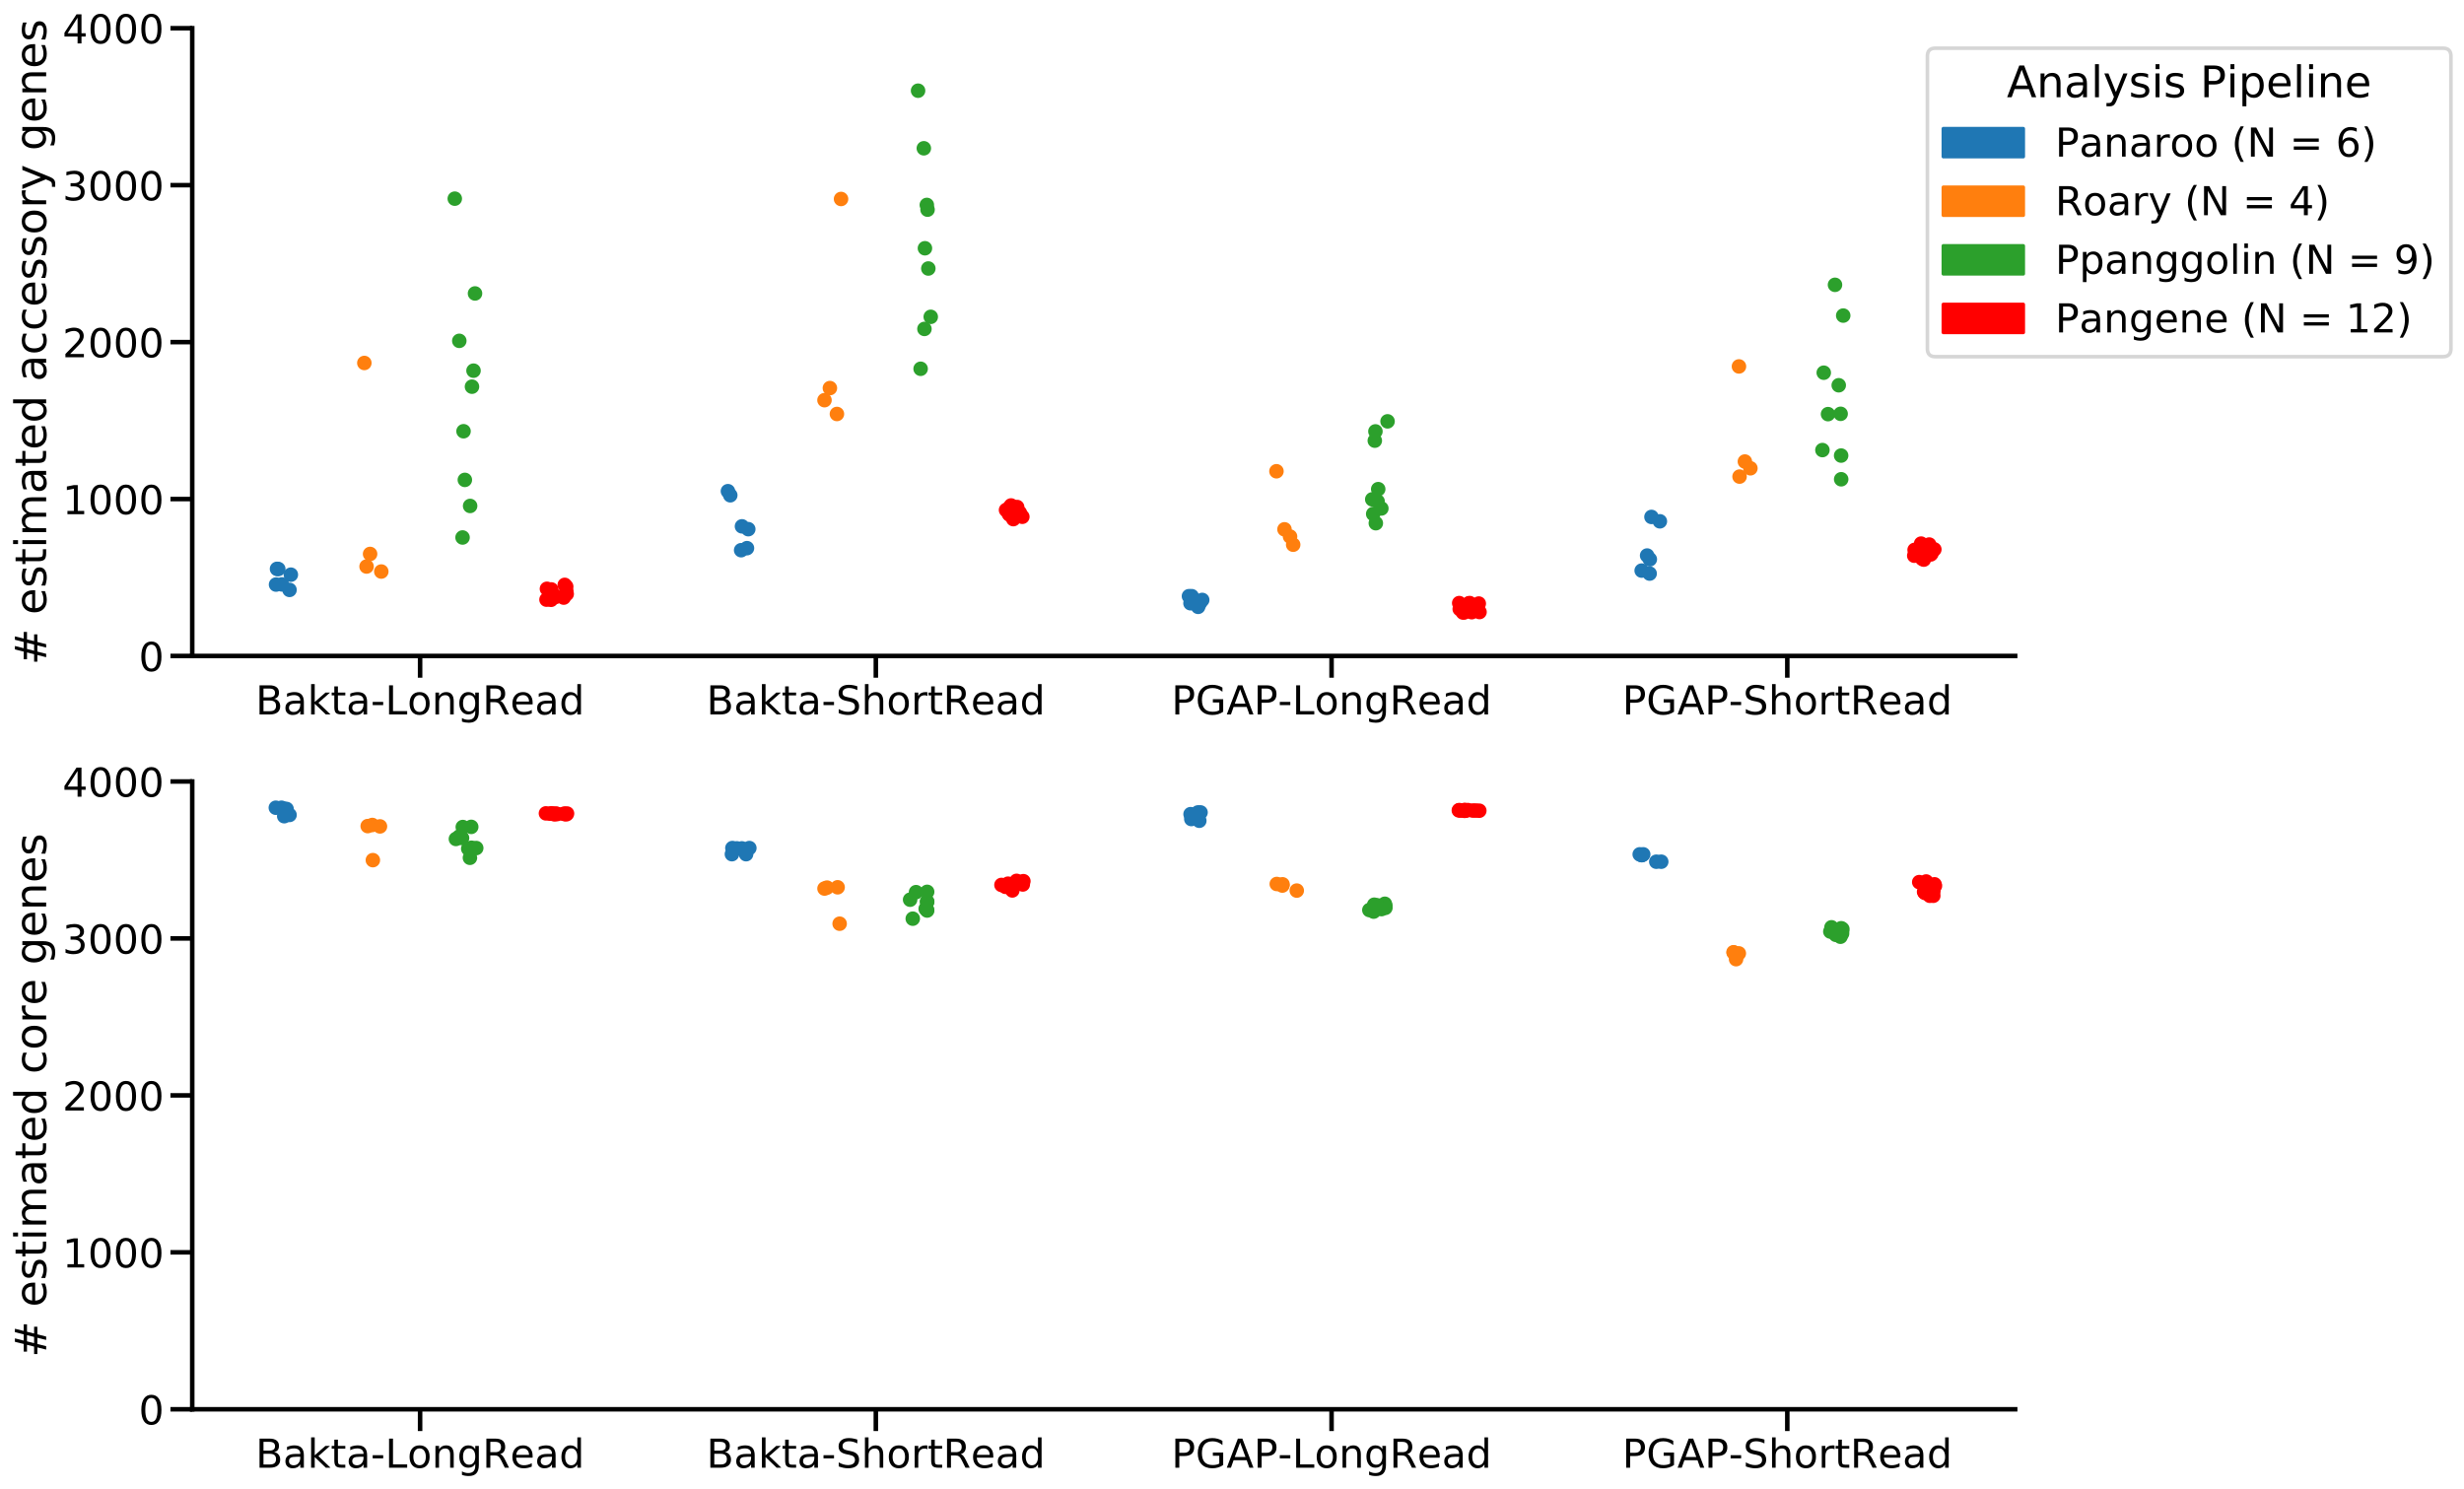<?xml version="1.0" encoding="utf-8" standalone="no"?>
<!DOCTYPE svg PUBLIC "-//W3C//DTD SVG 1.1//EN"
  "http://www.w3.org/Graphics/SVG/1.1/DTD/svg11.dtd">
<!-- Created with matplotlib (https://matplotlib.org/) -->
<svg height="820.59pt" version="1.1" viewBox="0 0 1357.618 820.59" width="1357.618pt" xmlns="http://www.w3.org/2000/svg" xmlns:xlink="http://www.w3.org/1999/xlink">
 <defs>
  <style type="text/css">
*{stroke-linecap:butt;stroke-linejoin:round;}
  </style>
 </defs>
 <g id="figure_1">
  <g id="patch_1">
   <path d="M 0 820.59 
L 1357.618 820.59 
L 1357.618 0 
L 0 0 
z
" style="fill:#ffffff;"/>
  </g>
  <g id="axes_1">
   <g id="patch_2">
    <path d="M 105.918 361.486 
L 1110.318 361.486 
L 1110.318 15.558 
L 105.918 15.558 
z
" style="fill:#ffffff;"/>
   </g>
   <g id="PathCollection_1"/>
   <g id="PathCollection_2"/>
   <g id="PathCollection_3"/>
   <g id="PathCollection_4"/>
   <g id="matplotlib.axis_1">
    <g id="xtick_1">
     <g id="line2d_1">
      <defs>
       <path d="M 0 0 
L 0 12 
" id="m49cf0ea55a" style="stroke:#000000;stroke-width:2.5;"/>
      </defs>
      <g>
       <use style="stroke:#000000;stroke-width:2.5;" x="231.468" xlink:href="#m49cf0ea55a" y="361.486"/>
      </g>
     </g>
     <g id="text_1">
      <!-- Bakta-LongRead -->
      <defs>
       <path d="M 19.672 34.812 
L 19.672 8.109 
L 35.5 8.109 
Q 43.453 8.109 47.281 11.406 
Q 51.125 14.703 51.125 21.484 
Q 51.125 28.328 47.281 31.562 
Q 43.453 34.812 35.5 34.812 
z
M 19.672 64.797 
L 19.672 42.828 
L 34.281 42.828 
Q 41.5 42.828 45.031 45.531 
Q 48.578 48.25 48.578 53.812 
Q 48.578 59.328 45.031 62.062 
Q 41.5 64.797 34.281 64.797 
z
M 9.812 72.906 
L 35.016 72.906 
Q 46.297 72.906 52.391 68.219 
Q 58.5 63.531 58.5 54.891 
Q 58.5 48.188 55.375 44.234 
Q 52.25 40.281 46.188 39.312 
Q 53.469 37.75 57.5 32.781 
Q 61.531 27.828 61.531 20.406 
Q 61.531 10.641 54.891 5.312 
Q 48.25 0 35.984 0 
L 9.812 0 
z
" id="DejaVuSans-66"/>
       <path d="M 34.281 27.484 
Q 23.391 27.484 19.188 25 
Q 14.984 22.516 14.984 16.5 
Q 14.984 11.719 18.141 8.906 
Q 21.297 6.109 26.703 6.109 
Q 34.188 6.109 38.703 11.406 
Q 43.219 16.703 43.219 25.484 
L 43.219 27.484 
z
M 52.203 31.203 
L 52.203 0 
L 43.219 0 
L 43.219 8.297 
Q 40.141 3.328 35.547 0.953 
Q 30.953 -1.422 24.312 -1.422 
Q 15.922 -1.422 10.953 3.297 
Q 6 8.016 6 15.922 
Q 6 25.141 12.172 29.828 
Q 18.359 34.516 30.609 34.516 
L 43.219 34.516 
L 43.219 35.406 
Q 43.219 41.609 39.141 45 
Q 35.062 48.391 27.688 48.391 
Q 23 48.391 18.547 47.266 
Q 14.109 46.141 10.016 43.891 
L 10.016 52.203 
Q 14.938 54.109 19.578 55.047 
Q 24.219 56 28.609 56 
Q 40.484 56 46.344 49.844 
Q 52.203 43.703 52.203 31.203 
z
" id="DejaVuSans-97"/>
       <path d="M 9.078 75.984 
L 18.109 75.984 
L 18.109 31.109 
L 44.922 54.688 
L 56.391 54.688 
L 27.391 29.109 
L 57.625 0 
L 45.906 0 
L 18.109 26.703 
L 18.109 0 
L 9.078 0 
z
" id="DejaVuSans-107"/>
       <path d="M 18.312 70.219 
L 18.312 54.688 
L 36.812 54.688 
L 36.812 47.703 
L 18.312 47.703 
L 18.312 18.016 
Q 18.312 11.328 20.141 9.422 
Q 21.969 7.516 27.594 7.516 
L 36.812 7.516 
L 36.812 0 
L 27.594 0 
Q 17.188 0 13.234 3.875 
Q 9.281 7.766 9.281 18.016 
L 9.281 47.703 
L 2.688 47.703 
L 2.688 54.688 
L 9.281 54.688 
L 9.281 70.219 
z
" id="DejaVuSans-116"/>
       <path d="M 4.891 31.391 
L 31.203 31.391 
L 31.203 23.391 
L 4.891 23.391 
z
" id="DejaVuSans-45"/>
       <path d="M 9.812 72.906 
L 19.672 72.906 
L 19.672 8.297 
L 55.172 8.297 
L 55.172 0 
L 9.812 0 
z
" id="DejaVuSans-76"/>
       <path d="M 30.609 48.391 
Q 23.391 48.391 19.188 42.75 
Q 14.984 37.109 14.984 27.297 
Q 14.984 17.484 19.156 11.844 
Q 23.344 6.203 30.609 6.203 
Q 37.797 6.203 41.984 11.859 
Q 46.188 17.531 46.188 27.297 
Q 46.188 37.016 41.984 42.703 
Q 37.797 48.391 30.609 48.391 
z
M 30.609 56 
Q 42.328 56 49.016 48.375 
Q 55.719 40.766 55.719 27.297 
Q 55.719 13.875 49.016 6.219 
Q 42.328 -1.422 30.609 -1.422 
Q 18.844 -1.422 12.172 6.219 
Q 5.516 13.875 5.516 27.297 
Q 5.516 40.766 12.172 48.375 
Q 18.844 56 30.609 56 
z
" id="DejaVuSans-111"/>
       <path d="M 54.891 33.016 
L 54.891 0 
L 45.906 0 
L 45.906 32.719 
Q 45.906 40.484 42.875 44.328 
Q 39.844 48.188 33.797 48.188 
Q 26.516 48.188 22.312 43.547 
Q 18.109 38.922 18.109 30.906 
L 18.109 0 
L 9.078 0 
L 9.078 54.688 
L 18.109 54.688 
L 18.109 46.188 
Q 21.344 51.125 25.703 53.562 
Q 30.078 56 35.797 56 
Q 45.219 56 50.047 50.172 
Q 54.891 44.344 54.891 33.016 
z
" id="DejaVuSans-110"/>
       <path d="M 45.406 27.984 
Q 45.406 37.75 41.375 43.109 
Q 37.359 48.484 30.078 48.484 
Q 22.859 48.484 18.828 43.109 
Q 14.797 37.75 14.797 27.984 
Q 14.797 18.266 18.828 12.891 
Q 22.859 7.516 30.078 7.516 
Q 37.359 7.516 41.375 12.891 
Q 45.406 18.266 45.406 27.984 
z
M 54.391 6.781 
Q 54.391 -7.172 48.188 -13.984 
Q 42 -20.797 29.203 -20.797 
Q 24.469 -20.797 20.266 -20.094 
Q 16.062 -19.391 12.109 -17.922 
L 12.109 -9.188 
Q 16.062 -11.328 19.922 -12.344 
Q 23.781 -13.375 27.781 -13.375 
Q 36.625 -13.375 41.016 -8.766 
Q 45.406 -4.156 45.406 5.172 
L 45.406 9.625 
Q 42.625 4.781 38.281 2.391 
Q 33.938 0 27.875 0 
Q 17.828 0 11.672 7.656 
Q 5.516 15.328 5.516 27.984 
Q 5.516 40.672 11.672 48.328 
Q 17.828 56 27.875 56 
Q 33.938 56 38.281 53.609 
Q 42.625 51.219 45.406 46.391 
L 45.406 54.688 
L 54.391 54.688 
z
" id="DejaVuSans-103"/>
       <path d="M 44.391 34.188 
Q 47.562 33.109 50.562 29.594 
Q 53.562 26.078 56.594 19.922 
L 66.609 0 
L 56 0 
L 46.688 18.703 
Q 43.062 26.031 39.672 28.422 
Q 36.281 30.812 30.422 30.812 
L 19.672 30.812 
L 19.672 0 
L 9.812 0 
L 9.812 72.906 
L 32.078 72.906 
Q 44.578 72.906 50.734 67.672 
Q 56.891 62.453 56.891 51.906 
Q 56.891 45.016 53.688 40.469 
Q 50.484 35.938 44.391 34.188 
z
M 19.672 64.797 
L 19.672 38.922 
L 32.078 38.922 
Q 39.203 38.922 42.844 42.219 
Q 46.484 45.516 46.484 51.906 
Q 46.484 58.297 42.844 61.547 
Q 39.203 64.797 32.078 64.797 
z
" id="DejaVuSans-82"/>
       <path d="M 56.203 29.594 
L 56.203 25.203 
L 14.891 25.203 
Q 15.484 15.922 20.484 11.062 
Q 25.484 6.203 34.422 6.203 
Q 39.594 6.203 44.453 7.469 
Q 49.312 8.734 54.109 11.281 
L 54.109 2.781 
Q 49.266 0.734 44.188 -0.344 
Q 39.109 -1.422 33.891 -1.422 
Q 20.797 -1.422 13.156 6.188 
Q 5.516 13.812 5.516 26.812 
Q 5.516 40.234 12.766 48.109 
Q 20.016 56 32.328 56 
Q 43.359 56 49.781 48.891 
Q 56.203 41.797 56.203 29.594 
z
M 47.219 32.234 
Q 47.125 39.594 43.094 43.984 
Q 39.062 48.391 32.422 48.391 
Q 24.906 48.391 20.391 44.141 
Q 15.875 39.891 15.188 32.172 
z
" id="DejaVuSans-101"/>
       <path d="M 45.406 46.391 
L 45.406 75.984 
L 54.391 75.984 
L 54.391 0 
L 45.406 0 
L 45.406 8.203 
Q 42.578 3.328 38.25 0.953 
Q 33.938 -1.422 27.875 -1.422 
Q 17.969 -1.422 11.734 6.484 
Q 5.516 14.406 5.516 27.297 
Q 5.516 40.188 11.734 48.094 
Q 17.969 56 27.875 56 
Q 33.938 56 38.25 53.625 
Q 42.578 51.266 45.406 46.391 
z
M 14.797 27.297 
Q 14.797 17.391 18.875 11.75 
Q 22.953 6.109 30.078 6.109 
Q 37.203 6.109 41.297 11.75 
Q 45.406 17.391 45.406 27.297 
Q 45.406 37.203 41.297 42.844 
Q 37.203 48.484 30.078 48.484 
Q 22.953 48.484 18.875 42.844 
Q 14.797 37.203 14.797 27.297 
z
" id="DejaVuSans-100"/>
      </defs>
      <g transform="translate(140.846 393.702)scale(0.22 -0.22)">
       <use xlink:href="#DejaVuSans-66"/>
       <use x="68.604" xlink:href="#DejaVuSans-97"/>
       <use x="129.883" xlink:href="#DejaVuSans-107"/>
       <use x="187.793" xlink:href="#DejaVuSans-116"/>
       <use x="227.002" xlink:href="#DejaVuSans-97"/>
       <use x="288.281" xlink:href="#DejaVuSans-45"/>
       <use x="324.365" xlink:href="#DejaVuSans-76"/>
       <use x="380.062" xlink:href="#DejaVuSans-111"/>
       <use x="441.244" xlink:href="#DejaVuSans-110"/>
       <use x="504.623" xlink:href="#DejaVuSans-103"/>
       <use x="568.1" xlink:href="#DejaVuSans-82"/>
       <use x="637.52" xlink:href="#DejaVuSans-101"/>
       <use x="699.043" xlink:href="#DejaVuSans-97"/>
       <use x="760.322" xlink:href="#DejaVuSans-100"/>
      </g>
     </g>
    </g>
    <g id="xtick_2">
     <g id="line2d_2">
      <g>
       <use style="stroke:#000000;stroke-width:2.5;" x="482.567" xlink:href="#m49cf0ea55a" y="361.486"/>
      </g>
     </g>
     <g id="text_2">
      <!-- Bakta-ShortRead -->
      <defs>
       <path d="M 53.516 70.516 
L 53.516 60.891 
Q 47.906 63.578 42.922 64.891 
Q 37.938 66.219 33.297 66.219 
Q 25.25 66.219 20.875 63.094 
Q 16.5 59.969 16.5 54.203 
Q 16.5 49.359 19.406 46.891 
Q 22.312 44.438 30.422 42.922 
L 36.375 41.703 
Q 47.406 39.594 52.656 34.297 
Q 57.906 29 57.906 20.125 
Q 57.906 9.516 50.797 4.047 
Q 43.703 -1.422 29.984 -1.422 
Q 24.812 -1.422 18.969 -0.25 
Q 13.141 0.922 6.891 3.219 
L 6.891 13.375 
Q 12.891 10.016 18.656 8.297 
Q 24.422 6.594 29.984 6.594 
Q 38.422 6.594 43.016 9.906 
Q 47.609 13.234 47.609 19.391 
Q 47.609 24.75 44.312 27.781 
Q 41.016 30.812 33.5 32.328 
L 27.484 33.5 
Q 16.453 35.688 11.516 40.375 
Q 6.594 45.062 6.594 53.422 
Q 6.594 63.094 13.406 68.656 
Q 20.219 74.219 32.172 74.219 
Q 37.312 74.219 42.625 73.281 
Q 47.953 72.359 53.516 70.516 
z
" id="DejaVuSans-83"/>
       <path d="M 54.891 33.016 
L 54.891 0 
L 45.906 0 
L 45.906 32.719 
Q 45.906 40.484 42.875 44.328 
Q 39.844 48.188 33.797 48.188 
Q 26.516 48.188 22.312 43.547 
Q 18.109 38.922 18.109 30.906 
L 18.109 0 
L 9.078 0 
L 9.078 75.984 
L 18.109 75.984 
L 18.109 46.188 
Q 21.344 51.125 25.703 53.562 
Q 30.078 56 35.797 56 
Q 45.219 56 50.047 50.172 
Q 54.891 44.344 54.891 33.016 
z
" id="DejaVuSans-104"/>
       <path d="M 41.109 46.297 
Q 39.594 47.172 37.812 47.578 
Q 36.031 48 33.891 48 
Q 26.266 48 22.188 43.047 
Q 18.109 38.094 18.109 28.812 
L 18.109 0 
L 9.078 0 
L 9.078 54.688 
L 18.109 54.688 
L 18.109 46.188 
Q 20.953 51.172 25.484 53.578 
Q 30.031 56 36.531 56 
Q 37.453 56 38.578 55.875 
Q 39.703 55.766 41.062 55.516 
z
" id="DejaVuSans-114"/>
      </defs>
      <g transform="translate(389.239 393.702)scale(0.22 -0.22)">
       <use xlink:href="#DejaVuSans-66"/>
       <use x="68.604" xlink:href="#DejaVuSans-97"/>
       <use x="129.883" xlink:href="#DejaVuSans-107"/>
       <use x="187.793" xlink:href="#DejaVuSans-116"/>
       <use x="227.002" xlink:href="#DejaVuSans-97"/>
       <use x="288.281" xlink:href="#DejaVuSans-45"/>
       <use x="324.365" xlink:href="#DejaVuSans-83"/>
       <use x="387.842" xlink:href="#DejaVuSans-104"/>
       <use x="451.221" xlink:href="#DejaVuSans-111"/>
       <use x="512.402" xlink:href="#DejaVuSans-114"/>
       <use x="553.516" xlink:href="#DejaVuSans-116"/>
       <use x="592.725" xlink:href="#DejaVuSans-82"/>
       <use x="662.145" xlink:href="#DejaVuSans-101"/>
       <use x="723.668" xlink:href="#DejaVuSans-97"/>
       <use x="784.947" xlink:href="#DejaVuSans-100"/>
      </g>
     </g>
    </g>
    <g id="xtick_3">
     <g id="line2d_3">
      <g>
       <use style="stroke:#000000;stroke-width:2.5;" x="733.668" xlink:href="#m49cf0ea55a" y="361.486"/>
      </g>
     </g>
     <g id="text_3">
      <!-- PGAP-LongRead -->
      <defs>
       <path d="M 19.672 64.797 
L 19.672 37.406 
L 32.078 37.406 
Q 38.969 37.406 42.719 40.969 
Q 46.484 44.531 46.484 51.125 
Q 46.484 57.672 42.719 61.234 
Q 38.969 64.797 32.078 64.797 
z
M 9.812 72.906 
L 32.078 72.906 
Q 44.344 72.906 50.609 67.359 
Q 56.891 61.812 56.891 51.125 
Q 56.891 40.328 50.609 34.812 
Q 44.344 29.297 32.078 29.297 
L 19.672 29.297 
L 19.672 0 
L 9.812 0 
z
" id="DejaVuSans-80"/>
       <path d="M 59.516 10.406 
L 59.516 29.984 
L 43.406 29.984 
L 43.406 38.094 
L 69.281 38.094 
L 69.281 6.781 
Q 63.578 2.734 56.688 0.656 
Q 49.812 -1.422 42 -1.422 
Q 24.906 -1.422 15.25 8.562 
Q 5.609 18.562 5.609 36.375 
Q 5.609 54.25 15.25 64.234 
Q 24.906 74.219 42 74.219 
Q 49.125 74.219 55.547 72.453 
Q 61.969 70.703 67.391 67.281 
L 67.391 56.781 
Q 61.922 61.422 55.766 63.766 
Q 49.609 66.109 42.828 66.109 
Q 29.438 66.109 22.719 58.641 
Q 16.016 51.172 16.016 36.375 
Q 16.016 21.625 22.719 14.156 
Q 29.438 6.688 42.828 6.688 
Q 48.047 6.688 52.141 7.594 
Q 56.25 8.5 59.516 10.406 
z
" id="DejaVuSans-71"/>
       <path d="M 34.188 63.188 
L 20.797 26.906 
L 47.609 26.906 
z
M 28.609 72.906 
L 39.797 72.906 
L 67.578 0 
L 57.328 0 
L 50.688 18.703 
L 17.828 18.703 
L 11.188 0 
L 0.781 0 
z
" id="DejaVuSans-65"/>
      </defs>
      <g transform="translate(645.447 393.702)scale(0.22 -0.22)">
       <use xlink:href="#DejaVuSans-80"/>
       <use x="60.303" xlink:href="#DejaVuSans-71"/>
       <use x="137.793" xlink:href="#DejaVuSans-65"/>
       <use x="206.201" xlink:href="#DejaVuSans-80"/>
       <use x="266.473" xlink:href="#DejaVuSans-45"/>
       <use x="302.557" xlink:href="#DejaVuSans-76"/>
       <use x="358.254" xlink:href="#DejaVuSans-111"/>
       <use x="419.436" xlink:href="#DejaVuSans-110"/>
       <use x="482.814" xlink:href="#DejaVuSans-103"/>
       <use x="546.291" xlink:href="#DejaVuSans-82"/>
       <use x="615.711" xlink:href="#DejaVuSans-101"/>
       <use x="677.234" xlink:href="#DejaVuSans-97"/>
       <use x="738.514" xlink:href="#DejaVuSans-100"/>
      </g>
     </g>
    </g>
    <g id="xtick_4">
     <g id="line2d_4">
      <g>
       <use style="stroke:#000000;stroke-width:2.5;" x="984.768" xlink:href="#m49cf0ea55a" y="361.486"/>
      </g>
     </g>
     <g id="text_4">
      <!-- PGAP-ShortRead -->
      <g transform="translate(893.84 393.702)scale(0.22 -0.22)">
       <use xlink:href="#DejaVuSans-80"/>
       <use x="60.303" xlink:href="#DejaVuSans-71"/>
       <use x="137.793" xlink:href="#DejaVuSans-65"/>
       <use x="206.201" xlink:href="#DejaVuSans-80"/>
       <use x="266.473" xlink:href="#DejaVuSans-45"/>
       <use x="302.557" xlink:href="#DejaVuSans-83"/>
       <use x="366.033" xlink:href="#DejaVuSans-104"/>
       <use x="429.412" xlink:href="#DejaVuSans-111"/>
       <use x="490.594" xlink:href="#DejaVuSans-114"/>
       <use x="531.707" xlink:href="#DejaVuSans-116"/>
       <use x="570.916" xlink:href="#DejaVuSans-82"/>
       <use x="640.336" xlink:href="#DejaVuSans-101"/>
       <use x="701.859" xlink:href="#DejaVuSans-97"/>
       <use x="763.139" xlink:href="#DejaVuSans-100"/>
      </g>
     </g>
    </g>
   </g>
   <g id="matplotlib.axis_2">
    <g id="ytick_1">
     <g id="line2d_5">
      <defs>
       <path d="M 0 0 
L -12 0 
" id="mf92a1f2ceb" style="stroke:#000000;stroke-width:2.5;"/>
      </defs>
      <g>
       <use style="stroke:#000000;stroke-width:2.5;" x="105.918" xlink:href="#mf92a1f2ceb" y="361.486"/>
      </g>
     </g>
     <g id="text_5">
      <!-- 0 -->
      <defs>
       <path d="M 31.781 66.406 
Q 24.172 66.406 20.328 58.906 
Q 16.5 51.422 16.5 36.375 
Q 16.5 21.391 20.328 13.891 
Q 24.172 6.391 31.781 6.391 
Q 39.453 6.391 43.281 13.891 
Q 47.125 21.391 47.125 36.375 
Q 47.125 51.422 43.281 58.906 
Q 39.453 66.406 31.781 66.406 
z
M 31.781 74.219 
Q 44.047 74.219 50.516 64.516 
Q 56.984 54.828 56.984 36.375 
Q 56.984 17.969 50.516 8.266 
Q 44.047 -1.422 31.781 -1.422 
Q 19.531 -1.422 13.062 8.266 
Q 6.594 17.969 6.594 36.375 
Q 6.594 54.828 13.062 64.516 
Q 19.531 74.219 31.781 74.219 
z
" id="DejaVuSans-48"/>
      </defs>
      <g transform="translate(76.42 369.844)scale(0.22 -0.22)">
       <use xlink:href="#DejaVuSans-48"/>
      </g>
     </g>
    </g>
    <g id="ytick_2">
     <g id="line2d_6">
      <g>
       <use style="stroke:#000000;stroke-width:2.5;" x="105.918" xlink:href="#mf92a1f2ceb" y="275.004"/>
      </g>
     </g>
     <g id="text_6">
      <!-- 1000 -->
      <defs>
       <path d="M 12.406 8.297 
L 28.516 8.297 
L 28.516 63.922 
L 10.984 60.406 
L 10.984 69.391 
L 28.422 72.906 
L 38.281 72.906 
L 38.281 8.297 
L 54.391 8.297 
L 54.391 0 
L 12.406 0 
z
" id="DejaVuSans-49"/>
      </defs>
      <g transform="translate(34.428 283.362)scale(0.22 -0.22)">
       <use xlink:href="#DejaVuSans-49"/>
       <use x="63.623" xlink:href="#DejaVuSans-48"/>
       <use x="127.246" xlink:href="#DejaVuSans-48"/>
       <use x="190.869" xlink:href="#DejaVuSans-48"/>
      </g>
     </g>
    </g>
    <g id="ytick_3">
     <g id="line2d_7">
      <g>
       <use style="stroke:#000000;stroke-width:2.5;" x="105.918" xlink:href="#mf92a1f2ceb" y="188.522"/>
      </g>
     </g>
     <g id="text_7">
      <!-- 2000 -->
      <defs>
       <path d="M 19.188 8.297 
L 53.609 8.297 
L 53.609 0 
L 7.328 0 
L 7.328 8.297 
Q 12.938 14.109 22.625 23.891 
Q 32.328 33.688 34.812 36.531 
Q 39.547 41.844 41.422 45.531 
Q 43.312 49.219 43.312 52.781 
Q 43.312 58.594 39.234 62.25 
Q 35.156 65.922 28.609 65.922 
Q 23.969 65.922 18.812 64.312 
Q 13.672 62.703 7.812 59.422 
L 7.812 69.391 
Q 13.766 71.781 18.938 73 
Q 24.125 74.219 28.422 74.219 
Q 39.75 74.219 46.484 68.547 
Q 53.219 62.891 53.219 53.422 
Q 53.219 48.922 51.531 44.891 
Q 49.859 40.875 45.406 35.406 
Q 44.188 33.984 37.641 27.219 
Q 31.109 20.453 19.188 8.297 
z
" id="DejaVuSans-50"/>
      </defs>
      <g transform="translate(34.428 196.88)scale(0.22 -0.22)">
       <use xlink:href="#DejaVuSans-50"/>
       <use x="63.623" xlink:href="#DejaVuSans-48"/>
       <use x="127.246" xlink:href="#DejaVuSans-48"/>
       <use x="190.869" xlink:href="#DejaVuSans-48"/>
      </g>
     </g>
    </g>
    <g id="ytick_4">
     <g id="line2d_8">
      <g>
       <use style="stroke:#000000;stroke-width:2.5;" x="105.918" xlink:href="#mf92a1f2ceb" y="102.04"/>
      </g>
     </g>
     <g id="text_8">
      <!-- 3000 -->
      <defs>
       <path d="M 40.578 39.312 
Q 47.656 37.797 51.625 33 
Q 55.609 28.219 55.609 21.188 
Q 55.609 10.406 48.188 4.484 
Q 40.766 -1.422 27.094 -1.422 
Q 22.516 -1.422 17.656 -0.516 
Q 12.797 0.391 7.625 2.203 
L 7.625 11.719 
Q 11.719 9.328 16.594 8.109 
Q 21.484 6.891 26.812 6.891 
Q 36.078 6.891 40.938 10.547 
Q 45.797 14.203 45.797 21.188 
Q 45.797 27.641 41.281 31.266 
Q 36.766 34.906 28.719 34.906 
L 20.219 34.906 
L 20.219 43.016 
L 29.109 43.016 
Q 36.375 43.016 40.234 45.922 
Q 44.094 48.828 44.094 54.297 
Q 44.094 59.906 40.109 62.906 
Q 36.141 65.922 28.719 65.922 
Q 24.656 65.922 20.016 65.031 
Q 15.375 64.156 9.812 62.312 
L 9.812 71.094 
Q 15.438 72.656 20.344 73.438 
Q 25.25 74.219 29.594 74.219 
Q 40.828 74.219 47.359 69.109 
Q 53.906 64.016 53.906 55.328 
Q 53.906 49.266 50.438 45.094 
Q 46.969 40.922 40.578 39.312 
z
" id="DejaVuSans-51"/>
      </defs>
      <g transform="translate(34.428 110.398)scale(0.22 -0.22)">
       <use xlink:href="#DejaVuSans-51"/>
       <use x="63.623" xlink:href="#DejaVuSans-48"/>
       <use x="127.246" xlink:href="#DejaVuSans-48"/>
       <use x="190.869" xlink:href="#DejaVuSans-48"/>
      </g>
     </g>
    </g>
    <g id="ytick_5">
     <g id="line2d_9">
      <g>
       <use style="stroke:#000000;stroke-width:2.5;" x="105.918" xlink:href="#mf92a1f2ceb" y="15.558"/>
      </g>
     </g>
     <g id="text_9">
      <!-- 4000 -->
      <defs>
       <path d="M 37.797 64.312 
L 12.891 25.391 
L 37.797 25.391 
z
M 35.203 72.906 
L 47.609 72.906 
L 47.609 25.391 
L 58.016 25.391 
L 58.016 17.188 
L 47.609 17.188 
L 47.609 0 
L 37.797 0 
L 37.797 17.188 
L 4.891 17.188 
L 4.891 26.703 
z
" id="DejaVuSans-52"/>
      </defs>
      <g transform="translate(34.428 23.917)scale(0.22 -0.22)">
       <use xlink:href="#DejaVuSans-52"/>
       <use x="63.623" xlink:href="#DejaVuSans-48"/>
       <use x="127.246" xlink:href="#DejaVuSans-48"/>
       <use x="190.869" xlink:href="#DejaVuSans-48"/>
      </g>
     </g>
    </g>
    <g id="text_10">
     <!-- # estimated accessory genes -->
     <defs>
      <path d="M 51.125 44 
L 36.922 44 
L 32.812 27.688 
L 47.125 27.688 
z
M 43.797 71.781 
L 38.719 51.516 
L 52.984 51.516 
L 58.109 71.781 
L 65.922 71.781 
L 60.891 51.516 
L 76.125 51.516 
L 76.125 44 
L 58.984 44 
L 54.984 27.688 
L 70.516 27.688 
L 70.516 20.219 
L 53.078 20.219 
L 48 0 
L 40.188 0 
L 45.219 20.219 
L 30.906 20.219 
L 25.875 0 
L 18.016 0 
L 23.094 20.219 
L 7.719 20.219 
L 7.719 27.688 
L 24.906 27.688 
L 29 44 
L 13.281 44 
L 13.281 51.516 
L 30.906 51.516 
L 35.891 71.781 
z
" id="DejaVuSans-35"/>
      <path id="DejaVuSans-32"/>
      <path d="M 44.281 53.078 
L 44.281 44.578 
Q 40.484 46.531 36.375 47.5 
Q 32.281 48.484 27.875 48.484 
Q 21.188 48.484 17.844 46.438 
Q 14.5 44.391 14.5 40.281 
Q 14.5 37.156 16.891 35.375 
Q 19.281 33.594 26.516 31.984 
L 29.594 31.297 
Q 39.156 29.25 43.188 25.516 
Q 47.219 21.781 47.219 15.094 
Q 47.219 7.469 41.188 3.016 
Q 35.156 -1.422 24.609 -1.422 
Q 20.219 -1.422 15.453 -0.562 
Q 10.688 0.297 5.422 2 
L 5.422 11.281 
Q 10.406 8.688 15.234 7.391 
Q 20.062 6.109 24.812 6.109 
Q 31.156 6.109 34.562 8.281 
Q 37.984 10.453 37.984 14.406 
Q 37.984 18.062 35.516 20.016 
Q 33.062 21.969 24.703 23.781 
L 21.578 24.516 
Q 13.234 26.266 9.516 29.906 
Q 5.812 33.547 5.812 39.891 
Q 5.812 47.609 11.281 51.797 
Q 16.75 56 26.812 56 
Q 31.781 56 36.172 55.266 
Q 40.578 54.547 44.281 53.078 
z
" id="DejaVuSans-115"/>
      <path d="M 9.422 54.688 
L 18.406 54.688 
L 18.406 0 
L 9.422 0 
z
M 9.422 75.984 
L 18.406 75.984 
L 18.406 64.594 
L 9.422 64.594 
z
" id="DejaVuSans-105"/>
      <path d="M 52 44.188 
Q 55.375 50.25 60.062 53.125 
Q 64.75 56 71.094 56 
Q 79.641 56 84.281 50.016 
Q 88.922 44.047 88.922 33.016 
L 88.922 0 
L 79.891 0 
L 79.891 32.719 
Q 79.891 40.578 77.094 44.375 
Q 74.312 48.188 68.609 48.188 
Q 61.625 48.188 57.562 43.547 
Q 53.516 38.922 53.516 30.906 
L 53.516 0 
L 44.484 0 
L 44.484 32.719 
Q 44.484 40.625 41.703 44.406 
Q 38.922 48.188 33.109 48.188 
Q 26.219 48.188 22.156 43.531 
Q 18.109 38.875 18.109 30.906 
L 18.109 0 
L 9.078 0 
L 9.078 54.688 
L 18.109 54.688 
L 18.109 46.188 
Q 21.188 51.219 25.484 53.609 
Q 29.781 56 35.688 56 
Q 41.656 56 45.828 52.969 
Q 50 49.953 52 44.188 
z
" id="DejaVuSans-109"/>
      <path d="M 48.781 52.594 
L 48.781 44.188 
Q 44.969 46.297 41.141 47.344 
Q 37.312 48.391 33.406 48.391 
Q 24.656 48.391 19.812 42.844 
Q 14.984 37.312 14.984 27.297 
Q 14.984 17.281 19.812 11.734 
Q 24.656 6.203 33.406 6.203 
Q 37.312 6.203 41.141 7.25 
Q 44.969 8.297 48.781 10.406 
L 48.781 2.094 
Q 45.016 0.344 40.984 -0.531 
Q 36.969 -1.422 32.422 -1.422 
Q 20.062 -1.422 12.781 6.344 
Q 5.516 14.109 5.516 27.297 
Q 5.516 40.672 12.859 48.328 
Q 20.219 56 33.016 56 
Q 37.156 56 41.109 55.141 
Q 45.062 54.297 48.781 52.594 
z
" id="DejaVuSans-99"/>
      <path d="M 32.172 -5.078 
Q 28.375 -14.844 24.75 -17.812 
Q 21.141 -20.797 15.094 -20.797 
L 7.906 -20.797 
L 7.906 -13.281 
L 13.188 -13.281 
Q 16.891 -13.281 18.938 -11.516 
Q 21 -9.766 23.484 -3.219 
L 25.094 0.875 
L 2.984 54.688 
L 12.5 54.688 
L 29.594 11.922 
L 46.688 54.688 
L 56.203 54.688 
z
" id="DejaVuSans-121"/>
     </defs>
     <g transform="translate(25.436 366.497)rotate(-90)scale(0.24 -0.24)">
      <use xlink:href="#DejaVuSans-35"/>
      <use x="83.789" xlink:href="#DejaVuSans-32"/>
      <use x="115.576" xlink:href="#DejaVuSans-101"/>
      <use x="177.1" xlink:href="#DejaVuSans-115"/>
      <use x="229.199" xlink:href="#DejaVuSans-116"/>
      <use x="268.408" xlink:href="#DejaVuSans-105"/>
      <use x="296.191" xlink:href="#DejaVuSans-109"/>
      <use x="393.604" xlink:href="#DejaVuSans-97"/>
      <use x="454.883" xlink:href="#DejaVuSans-116"/>
      <use x="494.092" xlink:href="#DejaVuSans-101"/>
      <use x="555.615" xlink:href="#DejaVuSans-100"/>
      <use x="619.092" xlink:href="#DejaVuSans-32"/>
      <use x="650.879" xlink:href="#DejaVuSans-97"/>
      <use x="712.158" xlink:href="#DejaVuSans-99"/>
      <use x="767.139" xlink:href="#DejaVuSans-99"/>
      <use x="822.119" xlink:href="#DejaVuSans-101"/>
      <use x="883.643" xlink:href="#DejaVuSans-115"/>
      <use x="935.742" xlink:href="#DejaVuSans-115"/>
      <use x="987.842" xlink:href="#DejaVuSans-111"/>
      <use x="1049.023" xlink:href="#DejaVuSans-114"/>
      <use x="1090.137" xlink:href="#DejaVuSans-121"/>
      <use x="1149.316" xlink:href="#DejaVuSans-32"/>
      <use x="1181.104" xlink:href="#DejaVuSans-103"/>
      <use x="1244.58" xlink:href="#DejaVuSans-101"/>
      <use x="1306.104" xlink:href="#DejaVuSans-110"/>
      <use x="1369.482" xlink:href="#DejaVuSans-101"/>
      <use x="1431.006" xlink:href="#DejaVuSans-115"/>
     </g>
    </g>
   </g>
   <g id="patch_3">
    <path d="M 105.918 361.486 
L 105.918 15.558 
" style="fill:none;stroke:#000000;stroke-linecap:square;stroke-linejoin:miter;stroke-width:2.5;"/>
   </g>
   <g id="patch_4">
    <path d="M 105.918 361.486 
L 1110.318 361.486 
" style="fill:none;stroke:#000000;stroke-linecap:square;stroke-linejoin:miter;stroke-width:2.5;"/>
   </g>
   <g id="PathCollection_5">
    <defs>
     <path d="M 0 4 
C 1.061 4 2.078 3.579 2.828 2.828 
C 3.579 2.078 4 1.061 4 0 
C 4 -1.061 3.579 -2.078 2.828 -2.828 
C 2.078 -3.579 1.061 -4 0 -4 
C -1.061 -4 -2.078 -3.579 -2.828 -2.828 
C -3.579 -2.078 -4 -1.061 -4 0 
C -4 1.061 -3.579 2.078 -2.828 2.828 
C -2.078 3.579 -1.061 4 0 4 
z
" id="C0_0_4d5959f6a7"/>
    </defs>
    <g clip-path="url(#pfe24a90908)">
     <use style="fill:#1f77b4;" x="159.521" xlink:href="#C0_0_4d5959f6a7" y="325.077"/>
    </g>
    <g clip-path="url(#pfe24a90908)">
     <use style="fill:#1f77b4;" x="152.091" xlink:href="#C0_0_4d5959f6a7" y="322.136"/>
    </g>
    <g clip-path="url(#pfe24a90908)">
     <use style="fill:#1f77b4;" x="155.321" xlink:href="#C0_0_4d5959f6a7" y="322.05"/>
    </g>
    <g clip-path="url(#pfe24a90908)">
     <use style="fill:#1f77b4;" x="160.255" xlink:href="#C0_0_4d5959f6a7" y="316.688"/>
    </g>
    <g clip-path="url(#pfe24a90908)">
     <use style="fill:#1f77b4;" x="153.336" xlink:href="#C0_0_4d5959f6a7" y="313.575"/>
    </g>
    <g clip-path="url(#pfe24a90908)">
     <use style="fill:#1f77b4;" x="152.633" xlink:href="#C0_0_4d5959f6a7" y="313.488"/>
    </g>
   </g>
   <g id="PathCollection_6">
    <defs>
     <path d="M 0 4 
C 1.061 4 2.078 3.579 2.828 2.828 
C 3.579 2.078 4 1.061 4 0 
C 4 -1.061 3.579 -2.078 2.828 -2.828 
C 2.078 -3.579 1.061 -4 0 -4 
C -1.061 -4 -2.078 -3.579 -2.828 -2.828 
C -3.579 -2.078 -4 -1.061 -4 0 
C -4 1.061 -3.579 2.078 -2.828 2.828 
C -2.078 3.579 -1.061 4 0 4 
z
" id="C1_0_2eb1688db1"/>
    </defs>
    <g clip-path="url(#pfe24a90908)">
     <use style="fill:#ff7f0e;" x="210.082" xlink:href="#C1_0_2eb1688db1" y="314.958"/>
    </g>
    <g clip-path="url(#pfe24a90908)">
     <use style="fill:#ff7f0e;" x="201.976" xlink:href="#C1_0_2eb1688db1" y="312.191"/>
    </g>
    <g clip-path="url(#pfe24a90908)">
     <use style="fill:#ff7f0e;" x="203.911" xlink:href="#C1_0_2eb1688db1" y="305.272"/>
    </g>
    <g clip-path="url(#pfe24a90908)">
     <use style="fill:#ff7f0e;" x="200.744" xlink:href="#C1_0_2eb1688db1" y="200.024"/>
    </g>
   </g>
   <g id="PathCollection_7">
    <defs>
     <path d="M 0 4 
C 1.061 4 2.078 3.579 2.828 2.828 
C 3.579 2.078 4 1.061 4 0 
C 4 -1.061 3.579 -2.078 2.828 -2.828 
C 2.078 -3.579 1.061 -4 0 -4 
C -1.061 -4 -2.078 -3.579 -2.828 -2.828 
C -3.579 -2.078 -4 -1.061 -4 0 
C -4 1.061 -3.579 2.078 -2.828 2.828 
C -2.078 3.579 -1.061 4 0 4 
z
" id="C2_0_354415d08e"/>
    </defs>
    <g clip-path="url(#pfe24a90908)">
     <use style="fill:#2ca02c;" x="254.857" xlink:href="#C2_0_354415d08e" y="296.192"/>
    </g>
    <g clip-path="url(#pfe24a90908)">
     <use style="fill:#2ca02c;" x="256.123" xlink:href="#C2_0_354415d08e" y="264.453"/>
    </g>
    <g clip-path="url(#pfe24a90908)">
     <use style="fill:#2ca02c;" x="260.052" xlink:href="#C2_0_354415d08e" y="213.083"/>
    </g>
    <g clip-path="url(#pfe24a90908)">
     <use style="fill:#2ca02c;" x="259.028" xlink:href="#C2_0_354415d08e" y="278.809"/>
    </g>
    <g clip-path="url(#pfe24a90908)">
     <use style="fill:#2ca02c;" x="255.398" xlink:href="#C2_0_354415d08e" y="237.644"/>
    </g>
    <g clip-path="url(#pfe24a90908)">
     <use style="fill:#2ca02c;" x="253.064" xlink:href="#C2_0_354415d08e" y="187.83"/>
    </g>
    <g clip-path="url(#pfe24a90908)">
     <use style="fill:#2ca02c;" x="260.9" xlink:href="#C2_0_354415d08e" y="204.262"/>
    </g>
    <g clip-path="url(#pfe24a90908)">
     <use style="fill:#2ca02c;" x="261.723" xlink:href="#C2_0_354415d08e" y="161.713"/>
    </g>
    <g clip-path="url(#pfe24a90908)">
     <use style="fill:#2ca02c;" x="250.576" xlink:href="#C2_0_354415d08e" y="109.478"/>
    </g>
   </g>
   <g id="PathCollection_8">
    <defs>
     <path d="M 0 4 
C 1.061 4 2.078 3.579 2.828 2.828 
C 3.579 2.078 4 1.061 4 0 
C 4 -1.061 3.579 -2.078 2.828 -2.828 
C 2.078 -3.579 1.061 -4 0 -4 
C -1.061 -4 -2.078 -3.579 -2.828 -2.828 
C -3.579 -2.078 -4 -1.061 -4 0 
C -4 1.061 -3.579 2.078 -2.828 2.828 
C -2.078 3.579 -1.061 4 0 4 
z
" id="C3_0_a71e4d70e6"/>
    </defs>
    <g clip-path="url(#pfe24a90908)">
     <use style="fill:#ff0000;" x="301.112" xlink:href="#C3_0_a71e4d70e6" y="330.439"/>
    </g>
    <g clip-path="url(#pfe24a90908)">
     <use style="fill:#ff0000;" x="310.591" xlink:href="#C3_0_a71e4d70e6" y="329.314"/>
    </g>
    <g clip-path="url(#pfe24a90908)">
     <use style="fill:#ff0000;" x="306.344" xlink:href="#C3_0_a71e4d70e6" y="328.882"/>
    </g>
    <g clip-path="url(#pfe24a90908)">
     <use style="fill:#ff0000;" x="303.632" xlink:href="#C3_0_a71e4d70e6" y="330.525"/>
    </g>
    <g clip-path="url(#pfe24a90908)">
     <use style="fill:#ff0000;" x="304.334" xlink:href="#C3_0_a71e4d70e6" y="327.152"/>
    </g>
    <g clip-path="url(#pfe24a90908)">
     <use style="fill:#ff0000;" x="312.051" xlink:href="#C3_0_a71e4d70e6" y="325.942"/>
    </g>
    <g clip-path="url(#pfe24a90908)">
     <use style="fill:#ff0000;" x="302.237" xlink:href="#C3_0_a71e4d70e6" y="324.904"/>
    </g>
    <g clip-path="url(#pfe24a90908)">
     <use style="fill:#ff0000;" x="312.244" xlink:href="#C3_0_a71e4d70e6" y="327.325"/>
    </g>
    <g clip-path="url(#pfe24a90908)">
     <use style="fill:#ff0000;" x="301.352" xlink:href="#C3_0_a71e4d70e6" y="324.471"/>
    </g>
    <g clip-path="url(#pfe24a90908)">
     <use style="fill:#ff0000;" x="311.969" xlink:href="#C3_0_a71e4d70e6" y="323.261"/>
    </g>
    <g clip-path="url(#pfe24a90908)">
     <use style="fill:#ff0000;" x="311.159" xlink:href="#C3_0_a71e4d70e6" y="322.309"/>
    </g>
    <g clip-path="url(#pfe24a90908)">
     <use style="fill:#ff0000;" x="303.747" xlink:href="#C3_0_a71e4d70e6" y="324.817"/>
    </g>
   </g>
   <g id="PathCollection_9">
    <defs>
     <path d="M 0 4 
C 1.061 4 2.078 3.579 2.828 2.828 
C 3.579 2.078 4 1.061 4 0 
C 4 -1.061 3.579 -2.078 2.828 -2.828 
C 2.078 -3.579 1.061 -4 0 -4 
C -1.061 -4 -2.078 -3.579 -2.828 -2.828 
C -3.579 -2.078 -4 -1.061 -4 0 
C -4 1.061 -3.579 2.078 -2.828 2.828 
C -2.078 3.579 -1.061 4 0 4 
z
" id="C4_0_e3b39527a1"/>
    </defs>
    <g clip-path="url(#pfe24a90908)">
     <use style="fill:#1f77b4;" x="408.357" xlink:href="#C4_0_e3b39527a1" y="303.197"/>
    </g>
    <g clip-path="url(#pfe24a90908)">
     <use style="fill:#1f77b4;" x="412.288" xlink:href="#C4_0_e3b39527a1" y="291.608"/>
    </g>
    <g clip-path="url(#pfe24a90908)">
     <use style="fill:#1f77b4;" x="402.368" xlink:href="#C4_0_e3b39527a1" y="272.928"/>
    </g>
    <g clip-path="url(#pfe24a90908)">
     <use style="fill:#1f77b4;" x="411.567" xlink:href="#C4_0_e3b39527a1" y="302.073"/>
    </g>
    <g clip-path="url(#pfe24a90908)">
     <use style="fill:#1f77b4;" x="408.812" xlink:href="#C4_0_e3b39527a1" y="290.052"/>
    </g>
    <g clip-path="url(#pfe24a90908)">
     <use style="fill:#1f77b4;" x="401.072" xlink:href="#C4_0_e3b39527a1" y="270.68"/>
    </g>
   </g>
   <g id="PathCollection_10">
    <defs>
     <path d="M 0 4 
C 1.061 4 2.078 3.579 2.828 2.828 
C 3.579 2.078 4 1.061 4 0 
C 4 -1.061 3.579 -2.078 2.828 -2.828 
C 2.078 -3.579 1.061 -4 0 -4 
C -1.061 -4 -2.078 -3.579 -2.828 -2.828 
C -3.579 -2.078 -4 -1.061 -4 0 
C -4 1.061 -3.579 2.078 -2.828 2.828 
C -2.078 3.579 -1.061 4 0 4 
z
" id="C5_0_67706566f4"/>
    </defs>
    <g clip-path="url(#pfe24a90908)">
     <use style="fill:#ff7f0e;" x="461.132" xlink:href="#C5_0_67706566f4" y="228.131"/>
    </g>
    <g clip-path="url(#pfe24a90908)">
     <use style="fill:#ff7f0e;" x="454.279" xlink:href="#C5_0_67706566f4" y="220.52"/>
    </g>
    <g clip-path="url(#pfe24a90908)">
     <use style="fill:#ff7f0e;" x="457.255" xlink:href="#C5_0_67706566f4" y="213.861"/>
    </g>
    <g clip-path="url(#pfe24a90908)">
     <use style="fill:#ff7f0e;" x="463.402" xlink:href="#C5_0_67706566f4" y="109.65"/>
    </g>
   </g>
   <g id="PathCollection_11">
    <defs>
     <path d="M 0 4 
C 1.061 4 2.078 3.579 2.828 2.828 
C 3.579 2.078 4 1.061 4 0 
C 4 -1.061 3.579 -2.078 2.828 -2.828 
C 2.078 -3.579 1.061 -4 0 -4 
C -1.061 -4 -2.078 -3.579 -2.828 -2.828 
C -3.579 -2.078 -4 -1.061 -4 0 
C -4 1.061 -3.579 2.078 -2.828 2.828 
C -2.078 3.579 -1.061 4 0 4 
z
" id="C6_0_d0ed37f57c"/>
    </defs>
    <g clip-path="url(#pfe24a90908)">
     <use style="fill:#2ca02c;" x="507.245" xlink:href="#C6_0_d0ed37f57c" y="203.224"/>
    </g>
    <g clip-path="url(#pfe24a90908)">
     <use style="fill:#2ca02c;" x="512.823" xlink:href="#C6_0_d0ed37f57c" y="174.598"/>
    </g>
    <g clip-path="url(#pfe24a90908)">
     <use style="fill:#2ca02c;" x="509.624" xlink:href="#C6_0_d0ed37f57c" y="136.806"/>
    </g>
    <g clip-path="url(#pfe24a90908)">
     <use style="fill:#2ca02c;" x="509.348" xlink:href="#C6_0_d0ed37f57c" y="181.257"/>
    </g>
    <g clip-path="url(#pfe24a90908)">
     <use style="fill:#2ca02c;" x="511.49" xlink:href="#C6_0_d0ed37f57c" y="147.962"/>
    </g>
    <g clip-path="url(#pfe24a90908)">
     <use style="fill:#2ca02c;" x="510.664" xlink:href="#C6_0_d0ed37f57c" y="112.937"/>
    </g>
    <g clip-path="url(#pfe24a90908)">
     <use style="fill:#2ca02c;" x="511.065" xlink:href="#C6_0_d0ed37f57c" y="115.531"/>
    </g>
    <g clip-path="url(#pfe24a90908)">
     <use style="fill:#2ca02c;" x="509.014" xlink:href="#C6_0_d0ed37f57c" y="81.717"/>
    </g>
    <g clip-path="url(#pfe24a90908)">
     <use style="fill:#2ca02c;" x="505.841" xlink:href="#C6_0_d0ed37f57c" y="49.978"/>
    </g>
   </g>
   <g id="PathCollection_12">
    <defs>
     <path d="M 0 4 
C 1.061 4 2.078 3.579 2.828 2.828 
C 3.579 2.078 4 1.061 4 0 
C 4 -1.061 3.579 -2.078 2.828 -2.828 
C 2.078 -3.579 1.061 -4 0 -4 
C -1.061 -4 -2.078 -3.579 -2.828 -2.828 
C -3.579 -2.078 -4 -1.061 -4 0 
C -4 1.061 -3.579 2.078 -2.828 2.828 
C -2.078 3.579 -1.061 4 0 4 
z
" id="C7_0_dad1677e36"/>
    </defs>
    <g clip-path="url(#pfe24a90908)">
     <use style="fill:#ff0000;" x="556.338" xlink:href="#C7_0_dad1677e36" y="283.652"/>
    </g>
    <g clip-path="url(#pfe24a90908)">
     <use style="fill:#ff0000;" x="561.893" xlink:href="#C7_0_dad1677e36" y="282.528"/>
    </g>
    <g clip-path="url(#pfe24a90908)">
     <use style="fill:#ff0000;" x="556.831" xlink:href="#C7_0_dad1677e36" y="282.095"/>
    </g>
    <g clip-path="url(#pfe24a90908)">
     <use style="fill:#ff0000;" x="558.268" xlink:href="#C7_0_dad1677e36" y="284.43"/>
    </g>
    <g clip-path="url(#pfe24a90908)">
     <use style="fill:#ff0000;" x="563.292" xlink:href="#C7_0_dad1677e36" y="284.776"/>
    </g>
    <g clip-path="url(#pfe24a90908)">
     <use style="fill:#ff0000;" x="558.572" xlink:href="#C7_0_dad1677e36" y="282.095"/>
    </g>
    <g clip-path="url(#pfe24a90908)">
     <use style="fill:#ff0000;" x="555.898" xlink:href="#C7_0_dad1677e36" y="283.22"/>
    </g>
    <g clip-path="url(#pfe24a90908)">
     <use style="fill:#ff0000;" x="558.322" xlink:href="#C7_0_dad1677e36" y="286.073"/>
    </g>
    <g clip-path="url(#pfe24a90908)">
     <use style="fill:#ff0000;" x="556.203" xlink:href="#C7_0_dad1677e36" y="279.76"/>
    </g>
    <g clip-path="url(#pfe24a90908)">
     <use style="fill:#ff0000;" x="557.063" xlink:href="#C7_0_dad1677e36" y="278.549"/>
    </g>
    <g clip-path="url(#pfe24a90908)">
     <use style="fill:#ff0000;" x="560.423" xlink:href="#C7_0_dad1677e36" y="279.414"/>
    </g>
    <g clip-path="url(#pfe24a90908)">
     <use style="fill:#ff0000;" x="554.304" xlink:href="#C7_0_dad1677e36" y="281.057"/>
    </g>
   </g>
   <g id="PathCollection_13">
    <defs>
     <path d="M 0 4 
C 1.061 4 2.078 3.579 2.828 2.828 
C 3.579 2.078 4 1.061 4 0 
C 4 -1.061 3.579 -2.078 2.828 -2.828 
C 2.078 -3.579 1.061 -4 0 -4 
C -1.061 -4 -2.078 -3.579 -2.828 -2.828 
C -3.579 -2.078 -4 -1.061 -4 0 
C -4 1.061 -3.579 2.078 -2.828 2.828 
C -2.078 3.579 -1.061 4 0 4 
z
" id="C8_0_e01bf3ba27"/>
    </defs>
    <g clip-path="url(#pfe24a90908)">
     <use style="fill:#1f77b4;" x="660.149" xlink:href="#C8_0_e01bf3ba27" y="334.417"/>
    </g>
    <g clip-path="url(#pfe24a90908)">
     <use style="fill:#1f77b4;" x="655.931" xlink:href="#C8_0_e01bf3ba27" y="332.428"/>
    </g>
    <g clip-path="url(#pfe24a90908)">
     <use style="fill:#1f77b4;" x="661.079" xlink:href="#C8_0_e01bf3ba27" y="332.428"/>
    </g>
    <g clip-path="url(#pfe24a90908)">
     <use style="fill:#1f77b4;" x="662.406" xlink:href="#C8_0_e01bf3ba27" y="330.612"/>
    </g>
    <g clip-path="url(#pfe24a90908)">
     <use style="fill:#1f77b4;" x="656.608" xlink:href="#C8_0_e01bf3ba27" y="328.536"/>
    </g>
    <g clip-path="url(#pfe24a90908)">
     <use style="fill:#1f77b4;" x="655.093" xlink:href="#C8_0_e01bf3ba27" y="328.536"/>
    </g>
   </g>
   <g id="PathCollection_14">
    <defs>
     <path d="M 0 4 
C 1.061 4 2.078 3.579 2.828 2.828 
C 3.579 2.078 4 1.061 4 0 
C 4 -1.061 3.579 -2.078 2.828 -2.828 
C 2.078 -3.579 1.061 -4 0 -4 
C -1.061 -4 -2.078 -3.579 -2.828 -2.828 
C -3.579 -2.078 -4 -1.061 -4 0 
C -4 1.061 -3.579 2.078 -2.828 2.828 
C -2.078 3.579 -1.061 4 0 4 
z
" id="C9_0_eb271940f7"/>
    </defs>
    <g clip-path="url(#pfe24a90908)">
     <use style="fill:#ff7f0e;" x="712.515" xlink:href="#C9_0_eb271940f7" y="300.17"/>
    </g>
    <g clip-path="url(#pfe24a90908)">
     <use style="fill:#ff7f0e;" x="710.792" xlink:href="#C9_0_eb271940f7" y="295.673"/>
    </g>
    <g clip-path="url(#pfe24a90908)">
     <use style="fill:#ff7f0e;" x="707.726" xlink:href="#C9_0_eb271940f7" y="291.695"/>
    </g>
    <g clip-path="url(#pfe24a90908)">
     <use style="fill:#ff7f0e;" x="703.301" xlink:href="#C9_0_eb271940f7" y="259.696"/>
    </g>
   </g>
   <g id="PathCollection_15">
    <defs>
     <path d="M 0 4 
C 1.061 4 2.078 3.579 2.828 2.828 
C 3.579 2.078 4 1.061 4 0 
C 4 -1.061 3.579 -2.078 2.828 -2.828 
C 2.078 -3.579 1.061 -4 0 -4 
C -1.061 -4 -2.078 -3.579 -2.828 -2.828 
C -3.579 -2.078 -4 -1.061 -4 0 
C -4 1.061 -3.579 2.078 -2.828 2.828 
C -2.078 3.579 -1.061 4 0 4 
z
" id="Ca_0_41f4033d00"/>
    </defs>
    <g clip-path="url(#pfe24a90908)">
     <use style="fill:#2ca02c;" x="758.058" xlink:href="#Ca_0_41f4033d00" y="288.322"/>
    </g>
    <g clip-path="url(#pfe24a90908)">
     <use style="fill:#2ca02c;" x="756.61" xlink:href="#Ca_0_41f4033d00" y="283.22"/>
    </g>
    <g clip-path="url(#pfe24a90908)">
     <use style="fill:#2ca02c;" x="759.039" xlink:href="#Ca_0_41f4033d00" y="276.301"/>
    </g>
    <g clip-path="url(#pfe24a90908)">
     <use style="fill:#2ca02c;" x="761.1" xlink:href="#Ca_0_41f4033d00" y="280.193"/>
    </g>
    <g clip-path="url(#pfe24a90908)">
     <use style="fill:#2ca02c;" x="756.085" xlink:href="#Ca_0_41f4033d00" y="275.177"/>
    </g>
    <g clip-path="url(#pfe24a90908)">
     <use style="fill:#2ca02c;" x="759.37" xlink:href="#Ca_0_41f4033d00" y="269.555"/>
    </g>
    <g clip-path="url(#pfe24a90908)">
     <use style="fill:#2ca02c;" x="757.493" xlink:href="#Ca_0_41f4033d00" y="242.832"/>
    </g>
    <g clip-path="url(#pfe24a90908)">
     <use style="fill:#2ca02c;" x="757.834" xlink:href="#Ca_0_41f4033d00" y="237.73"/>
    </g>
    <g clip-path="url(#pfe24a90908)">
     <use style="fill:#2ca02c;" x="764.523" xlink:href="#Ca_0_41f4033d00" y="232.195"/>
    </g>
   </g>
   <g id="PathCollection_16">
    <defs>
     <path d="M 0 4 
C 1.061 4 2.078 3.579 2.828 2.828 
C 3.579 2.078 4 1.061 4 0 
C 4 -1.061 3.579 -2.078 2.828 -2.828 
C 2.078 -3.579 1.061 -4 0 -4 
C -1.061 -4 -2.078 -3.579 -2.828 -2.828 
C -3.579 -2.078 -4 -1.061 -4 0 
C -4 1.061 -3.579 2.078 -2.828 2.828 
C -2.078 3.579 -1.061 4 0 4 
z
" id="Cb_0_cc3dd0b19d"/>
    </defs>
    <g clip-path="url(#pfe24a90908)">
     <use style="fill:#ff0000;" x="806.064" xlink:href="#Cb_0_cc3dd0b19d" y="337.53"/>
    </g>
    <g clip-path="url(#pfe24a90908)">
     <use style="fill:#ff0000;" x="815.188" xlink:href="#Cb_0_cc3dd0b19d" y="337.271"/>
    </g>
    <g clip-path="url(#pfe24a90908)">
     <use style="fill:#ff0000;" x="810.883" xlink:href="#Cb_0_cc3dd0b19d" y="337.357"/>
    </g>
    <g clip-path="url(#pfe24a90908)">
     <use style="fill:#ff0000;" x="806.861" xlink:href="#Cb_0_cc3dd0b19d" y="337.444"/>
    </g>
    <g clip-path="url(#pfe24a90908)">
     <use style="fill:#ff0000;" x="812.152" xlink:href="#Cb_0_cc3dd0b19d" y="335.973"/>
    </g>
    <g clip-path="url(#pfe24a90908)">
     <use style="fill:#ff0000;" x="805.042" xlink:href="#Cb_0_cc3dd0b19d" y="335.714"/>
    </g>
    <g clip-path="url(#pfe24a90908)">
     <use style="fill:#ff0000;" x="809.073" xlink:href="#Cb_0_cc3dd0b19d" y="335.714"/>
    </g>
    <g clip-path="url(#pfe24a90908)">
     <use style="fill:#ff0000;" x="804.278" xlink:href="#Cb_0_cc3dd0b19d" y="335.627"/>
    </g>
    <g clip-path="url(#pfe24a90908)">
     <use style="fill:#ff0000;" x="809.376" xlink:href="#Cb_0_cc3dd0b19d" y="332.514"/>
    </g>
    <g clip-path="url(#pfe24a90908)">
     <use style="fill:#ff0000;" x="809.742" xlink:href="#Cb_0_cc3dd0b19d" y="332.341"/>
    </g>
    <g clip-path="url(#pfe24a90908)">
     <use style="fill:#ff0000;" x="814.776" xlink:href="#Cb_0_cc3dd0b19d" y="332.601"/>
    </g>
    <g clip-path="url(#pfe24a90908)">
     <use style="fill:#ff0000;" x="803.998" xlink:href="#Cb_0_cc3dd0b19d" y="332.341"/>
    </g>
   </g>
   <g id="PathCollection_17">
    <defs>
     <path d="M 0 4 
C 1.061 4 2.078 3.579 2.828 2.828 
C 3.579 2.078 4 1.061 4 0 
C 4 -1.061 3.579 -2.078 2.828 -2.828 
C 2.078 -3.579 1.061 -4 0 -4 
C -1.061 -4 -2.078 -3.579 -2.828 -2.828 
C -3.579 -2.078 -4 -1.061 -4 0 
C -4 1.061 -3.579 2.078 -2.828 2.828 
C -2.078 3.579 -1.061 4 0 4 
z
" id="Cc_0_fb0e17c907"/>
    </defs>
    <g clip-path="url(#pfe24a90908)">
     <use style="fill:#1f77b4;" x="908.922" xlink:href="#Cc_0_fb0e17c907" y="316.083"/>
    </g>
    <g clip-path="url(#pfe24a90908)">
     <use style="fill:#1f77b4;" x="909.018" xlink:href="#Cc_0_fb0e17c907" y="308.213"/>
    </g>
    <g clip-path="url(#pfe24a90908)">
     <use style="fill:#1f77b4;" x="914.563" xlink:href="#Cc_0_fb0e17c907" y="287.284"/>
    </g>
    <g clip-path="url(#pfe24a90908)">
     <use style="fill:#1f77b4;" x="904.531" xlink:href="#Cc_0_fb0e17c907" y="314.439"/>
    </g>
    <g clip-path="url(#pfe24a90908)">
     <use style="fill:#1f77b4;" x="907.531" xlink:href="#Cc_0_fb0e17c907" y="306.137"/>
    </g>
    <g clip-path="url(#pfe24a90908)">
     <use style="fill:#1f77b4;" x="909.928" xlink:href="#Cc_0_fb0e17c907" y="284.863"/>
    </g>
   </g>
   <g id="PathCollection_18">
    <defs>
     <path d="M 0 4 
C 1.061 4 2.078 3.579 2.828 2.828 
C 3.579 2.078 4 1.061 4 0 
C 4 -1.061 3.579 -2.078 2.828 -2.828 
C 2.078 -3.579 1.061 -4 0 -4 
C -1.061 -4 -2.078 -3.579 -2.828 -2.828 
C -3.579 -2.078 -4 -1.061 -4 0 
C -4 1.061 -3.579 2.078 -2.828 2.828 
C -2.078 3.579 -1.061 4 0 4 
z
" id="Cd_0_cb753c1e1a"/>
    </defs>
    <g clip-path="url(#pfe24a90908)">
     <use style="fill:#ff7f0e;" x="958.458" xlink:href="#Cd_0_cb753c1e1a" y="262.637"/>
    </g>
    <g clip-path="url(#pfe24a90908)">
     <use style="fill:#ff7f0e;" x="964.436" xlink:href="#Cd_0_cb753c1e1a" y="258.053"/>
    </g>
    <g clip-path="url(#pfe24a90908)">
     <use style="fill:#ff7f0e;" x="961.396" xlink:href="#Cd_0_cb753c1e1a" y="254.335"/>
    </g>
    <g clip-path="url(#pfe24a90908)">
     <use style="fill:#ff7f0e;" x="958.132" xlink:href="#Cd_0_cb753c1e1a" y="201.927"/>
    </g>
   </g>
   <g id="PathCollection_19">
    <defs>
     <path d="M 0 4 
C 1.061 4 2.078 3.579 2.828 2.828 
C 3.579 2.078 4 1.061 4 0 
C 4 -1.061 3.579 -2.078 2.828 -2.828 
C 2.078 -3.579 1.061 -4 0 -4 
C -1.061 -4 -2.078 -3.579 -2.828 -2.828 
C -3.579 -2.078 -4 -1.061 -4 0 
C -4 1.061 -3.579 2.078 -2.828 2.828 
C -2.078 3.579 -1.061 4 0 4 
z
" id="Ce_0_8130e211a2"/>
    </defs>
    <g clip-path="url(#pfe24a90908)">
     <use style="fill:#2ca02c;" x="1014.457" xlink:href="#Ce_0_8130e211a2" y="264.107"/>
    </g>
    <g clip-path="url(#pfe24a90908)">
     <use style="fill:#2ca02c;" x="1004.119" xlink:href="#Ce_0_8130e211a2" y="248.021"/>
    </g>
    <g clip-path="url(#pfe24a90908)">
     <use style="fill:#2ca02c;" x="1007.203" xlink:href="#Ce_0_8130e211a2" y="228.217"/>
    </g>
    <g clip-path="url(#pfe24a90908)">
     <use style="fill:#2ca02c;" x="1014.428" xlink:href="#Ce_0_8130e211a2" y="251.048"/>
    </g>
    <g clip-path="url(#pfe24a90908)">
     <use style="fill:#2ca02c;" x="1014.151" xlink:href="#Ce_0_8130e211a2" y="228.044"/>
    </g>
    <g clip-path="url(#pfe24a90908)">
     <use style="fill:#2ca02c;" x="1013.108" xlink:href="#Ce_0_8130e211a2" y="212.304"/>
    </g>
    <g clip-path="url(#pfe24a90908)">
     <use style="fill:#2ca02c;" x="1004.859" xlink:href="#Ce_0_8130e211a2" y="205.386"/>
    </g>
    <g clip-path="url(#pfe24a90908)">
     <use style="fill:#2ca02c;" x="1015.58" xlink:href="#Ce_0_8130e211a2" y="173.906"/>
    </g>
    <g clip-path="url(#pfe24a90908)">
     <use style="fill:#2ca02c;" x="1011.048" xlink:href="#Ce_0_8130e211a2" y="156.956"/>
    </g>
   </g>
   <g id="PathCollection_20">
    <defs>
     <path d="M 0 4 
C 1.061 4 2.078 3.579 2.828 2.828 
C 3.579 2.078 4 1.061 4 0 
C 4 -1.061 3.579 -2.078 2.828 -2.828 
C 2.078 -3.579 1.061 -4 0 -4 
C -1.061 -4 -2.078 -3.579 -2.828 -2.828 
C -3.579 -2.078 -4 -1.061 -4 0 
C -4 1.061 -3.579 2.078 -2.828 2.828 
C -2.078 3.579 -1.061 4 0 4 
z
" id="Cf_0_92c1f8d8f6"/>
    </defs>
    <g clip-path="url(#pfe24a90908)">
     <use style="fill:#ff0000;" x="1059.042" xlink:href="#Cf_0_92c1f8d8f6" y="307.867"/>
    </g>
    <g clip-path="url(#pfe24a90908)">
     <use style="fill:#ff0000;" x="1061.895" xlink:href="#Cf_0_92c1f8d8f6" y="305.618"/>
    </g>
    <g clip-path="url(#pfe24a90908)">
     <use style="fill:#ff0000;" x="1064.227" xlink:href="#Cf_0_92c1f8d8f6" y="304.926"/>
    </g>
    <g clip-path="url(#pfe24a90908)">
     <use style="fill:#ff0000;" x="1059.979" xlink:href="#Cf_0_92c1f8d8f6" y="308.386"/>
    </g>
    <g clip-path="url(#pfe24a90908)">
     <use style="fill:#ff0000;" x="1063.815" xlink:href="#Cf_0_92c1f8d8f6" y="305.532"/>
    </g>
    <g clip-path="url(#pfe24a90908)">
     <use style="fill:#ff0000;" x="1054.916" xlink:href="#Cf_0_92c1f8d8f6" y="303.024"/>
    </g>
    <g clip-path="url(#pfe24a90908)">
     <use style="fill:#ff0000;" x="1065.788" xlink:href="#Cf_0_92c1f8d8f6" y="302.764"/>
    </g>
    <g clip-path="url(#pfe24a90908)">
     <use style="fill:#ff0000;" x="1054.714" xlink:href="#Cf_0_92c1f8d8f6" y="306.224"/>
    </g>
    <g clip-path="url(#pfe24a90908)">
     <use style="fill:#ff0000;" x="1064.131" xlink:href="#Cf_0_92c1f8d8f6" y="302.678"/>
    </g>
    <g clip-path="url(#pfe24a90908)">
     <use style="fill:#ff0000;" x="1062.953" xlink:href="#Cf_0_92c1f8d8f6" y="300.083"/>
    </g>
    <g clip-path="url(#pfe24a90908)">
     <use style="fill:#ff0000;" x="1058.494" xlink:href="#Cf_0_92c1f8d8f6" y="299.565"/>
    </g>
    <g clip-path="url(#pfe24a90908)">
     <use style="fill:#ff0000;" x="1060.383" xlink:href="#Cf_0_92c1f8d8f6" y="304.148"/>
    </g>
   </g>
   <g id="legend_1">
    <g id="patch_5">
     <path d="M 1066.367 196.553 
L 1346.017 196.553 
Q 1350.418 196.553 1350.418 192.153 
L 1350.418 30.958 
Q 1350.418 26.558 1346.017 26.558 
L 1066.367 26.558 
Q 1061.967 26.558 1061.967 30.958 
L 1061.967 192.153 
Q 1061.967 196.553 1066.367 196.553 
z
" style="fill:#ffffff;opacity:0.8;stroke:#cccccc;stroke-linejoin:miter;stroke-width:2;"/>
    </g>
    <g id="text_11">
     <!-- Analysis Pipeline -->
     <defs>
      <path d="M 9.422 75.984 
L 18.406 75.984 
L 18.406 0 
L 9.422 0 
z
" id="DejaVuSans-108"/>
      <path d="M 18.109 8.203 
L 18.109 -20.797 
L 9.078 -20.797 
L 9.078 54.688 
L 18.109 54.688 
L 18.109 46.391 
Q 20.953 51.266 25.266 53.625 
Q 29.594 56 35.594 56 
Q 45.562 56 51.781 48.094 
Q 58.016 40.188 58.016 27.297 
Q 58.016 14.406 51.781 6.484 
Q 45.562 -1.422 35.594 -1.422 
Q 29.594 -1.422 25.266 0.953 
Q 20.953 3.328 18.109 8.203 
z
M 48.688 27.297 
Q 48.688 37.203 44.609 42.844 
Q 40.531 48.484 33.406 48.484 
Q 26.266 48.484 22.188 42.844 
Q 18.109 37.203 18.109 27.297 
Q 18.109 17.391 22.188 11.75 
Q 26.266 6.109 33.406 6.109 
Q 40.531 6.109 44.609 11.75 
Q 48.688 17.391 48.688 27.297 
z
" id="DejaVuSans-112"/>
     </defs>
     <g transform="translate(1105.715 53.595)scale(0.24 -0.24)">
      <use xlink:href="#DejaVuSans-65"/>
      <use x="68.408" xlink:href="#DejaVuSans-110"/>
      <use x="131.787" xlink:href="#DejaVuSans-97"/>
      <use x="193.066" xlink:href="#DejaVuSans-108"/>
      <use x="220.85" xlink:href="#DejaVuSans-121"/>
      <use x="280.029" xlink:href="#DejaVuSans-115"/>
      <use x="332.129" xlink:href="#DejaVuSans-105"/>
      <use x="359.912" xlink:href="#DejaVuSans-115"/>
      <use x="412.012" xlink:href="#DejaVuSans-32"/>
      <use x="443.799" xlink:href="#DejaVuSans-80"/>
      <use x="504.07" xlink:href="#DejaVuSans-105"/>
      <use x="531.854" xlink:href="#DejaVuSans-112"/>
      <use x="595.33" xlink:href="#DejaVuSans-101"/>
      <use x="656.854" xlink:href="#DejaVuSans-108"/>
      <use x="684.637" xlink:href="#DejaVuSans-105"/>
      <use x="712.42" xlink:href="#DejaVuSans-110"/>
      <use x="775.799" xlink:href="#DejaVuSans-101"/>
     </g>
    </g>
    <g id="patch_6">
     <path d="M 1070.767 86.302 
L 1114.767 86.302 
L 1114.767 70.902 
L 1070.767 70.902 
z
" style="fill:#1f77b4;stroke:#1f77b4;stroke-linejoin:miter;stroke-width:2;"/>
    </g>
    <g id="text_12">
     <!-- Panaroo (N = 6) -->
     <defs>
      <path d="M 31 75.875 
Q 24.469 64.656 21.281 53.656 
Q 18.109 42.672 18.109 31.391 
Q 18.109 20.125 21.312 9.062 
Q 24.516 -2 31 -13.188 
L 23.188 -13.188 
Q 15.875 -1.703 12.234 9.375 
Q 8.594 20.453 8.594 31.391 
Q 8.594 42.281 12.203 53.312 
Q 15.828 64.359 23.188 75.875 
z
" id="DejaVuSans-40"/>
      <path d="M 9.812 72.906 
L 23.094 72.906 
L 55.422 11.922 
L 55.422 72.906 
L 64.984 72.906 
L 64.984 0 
L 51.703 0 
L 19.391 60.984 
L 19.391 0 
L 9.812 0 
z
" id="DejaVuSans-78"/>
      <path d="M 10.594 45.406 
L 73.188 45.406 
L 73.188 37.203 
L 10.594 37.203 
z
M 10.594 25.484 
L 73.188 25.484 
L 73.188 17.188 
L 10.594 17.188 
z
" id="DejaVuSans-61"/>
      <path d="M 33.016 40.375 
Q 26.375 40.375 22.484 35.828 
Q 18.609 31.297 18.609 23.391 
Q 18.609 15.531 22.484 10.953 
Q 26.375 6.391 33.016 6.391 
Q 39.656 6.391 43.531 10.953 
Q 47.406 15.531 47.406 23.391 
Q 47.406 31.297 43.531 35.828 
Q 39.656 40.375 33.016 40.375 
z
M 52.594 71.297 
L 52.594 62.312 
Q 48.875 64.062 45.094 64.984 
Q 41.312 65.922 37.594 65.922 
Q 27.828 65.922 22.672 59.328 
Q 17.531 52.734 16.797 39.406 
Q 19.672 43.656 24.016 45.922 
Q 28.375 48.188 33.594 48.188 
Q 44.578 48.188 50.953 41.516 
Q 57.328 34.859 57.328 23.391 
Q 57.328 12.156 50.688 5.359 
Q 44.047 -1.422 33.016 -1.422 
Q 20.359 -1.422 13.672 8.266 
Q 6.984 17.969 6.984 36.375 
Q 6.984 53.656 15.188 63.938 
Q 23.391 74.219 37.203 74.219 
Q 40.922 74.219 44.703 73.484 
Q 48.484 72.75 52.594 71.297 
z
" id="DejaVuSans-54"/>
      <path d="M 8.016 75.875 
L 15.828 75.875 
Q 23.141 64.359 26.781 53.312 
Q 30.422 42.281 30.422 31.391 
Q 30.422 20.453 26.781 9.375 
Q 23.141 -1.703 15.828 -13.188 
L 8.016 -13.188 
Q 14.5 -2 17.703 9.062 
Q 20.906 20.125 20.906 31.391 
Q 20.906 42.672 17.703 53.656 
Q 14.5 64.656 8.016 75.875 
z
" id="DejaVuSans-41"/>
     </defs>
     <g transform="translate(1132.367 86.302)scale(0.22 -0.22)">
      <use xlink:href="#DejaVuSans-80"/>
      <use x="60.24" xlink:href="#DejaVuSans-97"/>
      <use x="121.52" xlink:href="#DejaVuSans-110"/>
      <use x="184.898" xlink:href="#DejaVuSans-97"/>
      <use x="246.178" xlink:href="#DejaVuSans-114"/>
      <use x="287.26" xlink:href="#DejaVuSans-111"/>
      <use x="348.441" xlink:href="#DejaVuSans-111"/>
      <use x="409.623" xlink:href="#DejaVuSans-32"/>
      <use x="441.41" xlink:href="#DejaVuSans-40"/>
      <use x="480.424" xlink:href="#DejaVuSans-78"/>
      <use x="555.229" xlink:href="#DejaVuSans-32"/>
      <use x="587.016" xlink:href="#DejaVuSans-61"/>
      <use x="670.805" xlink:href="#DejaVuSans-32"/>
      <use x="702.592" xlink:href="#DejaVuSans-54"/>
      <use x="766.215" xlink:href="#DejaVuSans-41"/>
     </g>
    </g>
    <g id="patch_7">
     <path d="M 1070.767 118.594 
L 1114.767 118.594 
L 1114.767 103.194 
L 1070.767 103.194 
z
" style="fill:#ff7f0e;stroke:#ff7f0e;stroke-linejoin:miter;stroke-width:2;"/>
    </g>
    <g id="text_13">
     <!-- Roary (N = 4) -->
     <g transform="translate(1132.367 118.594)scale(0.22 -0.22)">
      <use xlink:href="#DejaVuSans-82"/>
      <use x="69.42" xlink:href="#DejaVuSans-111"/>
      <use x="130.602" xlink:href="#DejaVuSans-97"/>
      <use x="191.881" xlink:href="#DejaVuSans-114"/>
      <use x="232.994" xlink:href="#DejaVuSans-121"/>
      <use x="292.174" xlink:href="#DejaVuSans-32"/>
      <use x="323.961" xlink:href="#DejaVuSans-40"/>
      <use x="362.975" xlink:href="#DejaVuSans-78"/>
      <use x="437.779" xlink:href="#DejaVuSans-32"/>
      <use x="469.566" xlink:href="#DejaVuSans-61"/>
      <use x="553.355" xlink:href="#DejaVuSans-32"/>
      <use x="585.143" xlink:href="#DejaVuSans-52"/>
      <use x="648.766" xlink:href="#DejaVuSans-41"/>
     </g>
    </g>
    <g id="patch_8">
     <path d="M 1070.767 150.886 
L 1114.767 150.886 
L 1114.767 135.486 
L 1070.767 135.486 
z
" style="fill:#2ca02c;stroke:#2ca02c;stroke-linejoin:miter;stroke-width:2;"/>
    </g>
    <g id="text_14">
     <!-- Ppanggolin (N = 9) -->
     <defs>
      <path d="M 10.984 1.516 
L 10.984 10.5 
Q 14.703 8.734 18.5 7.812 
Q 22.312 6.891 25.984 6.891 
Q 35.75 6.891 40.891 13.453 
Q 46.047 20.016 46.781 33.406 
Q 43.953 29.203 39.594 26.953 
Q 35.25 24.703 29.984 24.703 
Q 19.047 24.703 12.672 31.312 
Q 6.297 37.938 6.297 49.422 
Q 6.297 60.641 12.938 67.422 
Q 19.578 74.219 30.609 74.219 
Q 43.266 74.219 49.922 64.516 
Q 56.594 54.828 56.594 36.375 
Q 56.594 19.141 48.406 8.859 
Q 40.234 -1.422 26.422 -1.422 
Q 22.703 -1.422 18.891 -0.688 
Q 15.094 0.047 10.984 1.516 
z
M 30.609 32.422 
Q 37.25 32.422 41.125 36.953 
Q 45.016 41.5 45.016 49.422 
Q 45.016 57.281 41.125 61.844 
Q 37.25 66.406 30.609 66.406 
Q 23.969 66.406 20.094 61.844 
Q 16.219 57.281 16.219 49.422 
Q 16.219 41.5 20.094 36.953 
Q 23.969 32.422 30.609 32.422 
z
" id="DejaVuSans-57"/>
     </defs>
     <g transform="translate(1132.367 150.886)scale(0.22 -0.22)">
      <use xlink:href="#DejaVuSans-80"/>
      <use x="60.303" xlink:href="#DejaVuSans-112"/>
      <use x="123.779" xlink:href="#DejaVuSans-97"/>
      <use x="185.059" xlink:href="#DejaVuSans-110"/>
      <use x="248.438" xlink:href="#DejaVuSans-103"/>
      <use x="311.914" xlink:href="#DejaVuSans-103"/>
      <use x="375.391" xlink:href="#DejaVuSans-111"/>
      <use x="436.572" xlink:href="#DejaVuSans-108"/>
      <use x="464.355" xlink:href="#DejaVuSans-105"/>
      <use x="492.139" xlink:href="#DejaVuSans-110"/>
      <use x="555.518" xlink:href="#DejaVuSans-32"/>
      <use x="587.305" xlink:href="#DejaVuSans-40"/>
      <use x="626.318" xlink:href="#DejaVuSans-78"/>
      <use x="701.123" xlink:href="#DejaVuSans-32"/>
      <use x="732.91" xlink:href="#DejaVuSans-61"/>
      <use x="816.699" xlink:href="#DejaVuSans-32"/>
      <use x="848.486" xlink:href="#DejaVuSans-57"/>
      <use x="912.109" xlink:href="#DejaVuSans-41"/>
     </g>
    </g>
    <g id="patch_9">
     <path d="M 1070.767 183.178 
L 1114.767 183.178 
L 1114.767 167.778 
L 1070.767 167.778 
z
" style="fill:#ff0000;stroke:#ff0000;stroke-linejoin:miter;stroke-width:2;"/>
    </g>
    <g id="text_15">
     <!-- Pangene (N = 12) -->
     <g transform="translate(1132.367 183.178)scale(0.22 -0.22)">
      <use xlink:href="#DejaVuSans-80"/>
      <use x="60.24" xlink:href="#DejaVuSans-97"/>
      <use x="121.52" xlink:href="#DejaVuSans-110"/>
      <use x="184.898" xlink:href="#DejaVuSans-103"/>
      <use x="248.375" xlink:href="#DejaVuSans-101"/>
      <use x="309.898" xlink:href="#DejaVuSans-110"/>
      <use x="373.277" xlink:href="#DejaVuSans-101"/>
      <use x="434.801" xlink:href="#DejaVuSans-32"/>
      <use x="466.588" xlink:href="#DejaVuSans-40"/>
      <use x="505.602" xlink:href="#DejaVuSans-78"/>
      <use x="580.406" xlink:href="#DejaVuSans-32"/>
      <use x="612.193" xlink:href="#DejaVuSans-61"/>
      <use x="695.982" xlink:href="#DejaVuSans-32"/>
      <use x="727.77" xlink:href="#DejaVuSans-49"/>
      <use x="791.393" xlink:href="#DejaVuSans-50"/>
      <use x="855.016" xlink:href="#DejaVuSans-41"/>
     </g>
    </g>
   </g>
  </g>
  <g id="axes_2">
   <g id="patch_10">
    <path d="M 105.918 776.598 
L 1110.318 776.598 
L 1110.318 430.671 
L 105.918 430.671 
z
" style="fill:#ffffff;"/>
   </g>
   <g id="PathCollection_21"/>
   <g id="PathCollection_22"/>
   <g id="PathCollection_23"/>
   <g id="PathCollection_24"/>
   <g id="matplotlib.axis_3">
    <g id="xtick_5">
     <g id="line2d_10">
      <g>
       <use style="stroke:#000000;stroke-width:2.5;" x="231.468" xlink:href="#m49cf0ea55a" y="776.598"/>
      </g>
     </g>
     <g id="text_16">
      <!-- Bakta-LongRead -->
      <g transform="translate(140.846 808.815)scale(0.22 -0.22)">
       <use xlink:href="#DejaVuSans-66"/>
       <use x="68.604" xlink:href="#DejaVuSans-97"/>
       <use x="129.883" xlink:href="#DejaVuSans-107"/>
       <use x="187.793" xlink:href="#DejaVuSans-116"/>
       <use x="227.002" xlink:href="#DejaVuSans-97"/>
       <use x="288.281" xlink:href="#DejaVuSans-45"/>
       <use x="324.365" xlink:href="#DejaVuSans-76"/>
       <use x="380.062" xlink:href="#DejaVuSans-111"/>
       <use x="441.244" xlink:href="#DejaVuSans-110"/>
       <use x="504.623" xlink:href="#DejaVuSans-103"/>
       <use x="568.1" xlink:href="#DejaVuSans-82"/>
       <use x="637.52" xlink:href="#DejaVuSans-101"/>
       <use x="699.043" xlink:href="#DejaVuSans-97"/>
       <use x="760.322" xlink:href="#DejaVuSans-100"/>
      </g>
     </g>
    </g>
    <g id="xtick_6">
     <g id="line2d_11">
      <g>
       <use style="stroke:#000000;stroke-width:2.5;" x="482.567" xlink:href="#m49cf0ea55a" y="776.598"/>
      </g>
     </g>
     <g id="text_17">
      <!-- Bakta-ShortRead -->
      <g transform="translate(389.239 808.815)scale(0.22 -0.22)">
       <use xlink:href="#DejaVuSans-66"/>
       <use x="68.604" xlink:href="#DejaVuSans-97"/>
       <use x="129.883" xlink:href="#DejaVuSans-107"/>
       <use x="187.793" xlink:href="#DejaVuSans-116"/>
       <use x="227.002" xlink:href="#DejaVuSans-97"/>
       <use x="288.281" xlink:href="#DejaVuSans-45"/>
       <use x="324.365" xlink:href="#DejaVuSans-83"/>
       <use x="387.842" xlink:href="#DejaVuSans-104"/>
       <use x="451.221" xlink:href="#DejaVuSans-111"/>
       <use x="512.402" xlink:href="#DejaVuSans-114"/>
       <use x="553.516" xlink:href="#DejaVuSans-116"/>
       <use x="592.725" xlink:href="#DejaVuSans-82"/>
       <use x="662.145" xlink:href="#DejaVuSans-101"/>
       <use x="723.668" xlink:href="#DejaVuSans-97"/>
       <use x="784.947" xlink:href="#DejaVuSans-100"/>
      </g>
     </g>
    </g>
    <g id="xtick_7">
     <g id="line2d_12">
      <g>
       <use style="stroke:#000000;stroke-width:2.5;" x="733.668" xlink:href="#m49cf0ea55a" y="776.598"/>
      </g>
     </g>
     <g id="text_18">
      <!-- PGAP-LongRead -->
      <g transform="translate(645.447 808.815)scale(0.22 -0.22)">
       <use xlink:href="#DejaVuSans-80"/>
       <use x="60.303" xlink:href="#DejaVuSans-71"/>
       <use x="137.793" xlink:href="#DejaVuSans-65"/>
       <use x="206.201" xlink:href="#DejaVuSans-80"/>
       <use x="266.473" xlink:href="#DejaVuSans-45"/>
       <use x="302.557" xlink:href="#DejaVuSans-76"/>
       <use x="358.254" xlink:href="#DejaVuSans-111"/>
       <use x="419.436" xlink:href="#DejaVuSans-110"/>
       <use x="482.814" xlink:href="#DejaVuSans-103"/>
       <use x="546.291" xlink:href="#DejaVuSans-82"/>
       <use x="615.711" xlink:href="#DejaVuSans-101"/>
       <use x="677.234" xlink:href="#DejaVuSans-97"/>
       <use x="738.514" xlink:href="#DejaVuSans-100"/>
      </g>
     </g>
    </g>
    <g id="xtick_8">
     <g id="line2d_13">
      <g>
       <use style="stroke:#000000;stroke-width:2.5;" x="984.768" xlink:href="#m49cf0ea55a" y="776.598"/>
      </g>
     </g>
     <g id="text_19">
      <!-- PGAP-ShortRead -->
      <g transform="translate(893.84 808.815)scale(0.22 -0.22)">
       <use xlink:href="#DejaVuSans-80"/>
       <use x="60.303" xlink:href="#DejaVuSans-71"/>
       <use x="137.793" xlink:href="#DejaVuSans-65"/>
       <use x="206.201" xlink:href="#DejaVuSans-80"/>
       <use x="266.473" xlink:href="#DejaVuSans-45"/>
       <use x="302.557" xlink:href="#DejaVuSans-83"/>
       <use x="366.033" xlink:href="#DejaVuSans-104"/>
       <use x="429.412" xlink:href="#DejaVuSans-111"/>
       <use x="490.594" xlink:href="#DejaVuSans-114"/>
       <use x="531.707" xlink:href="#DejaVuSans-116"/>
       <use x="570.916" xlink:href="#DejaVuSans-82"/>
       <use x="640.336" xlink:href="#DejaVuSans-101"/>
       <use x="701.859" xlink:href="#DejaVuSans-97"/>
       <use x="763.139" xlink:href="#DejaVuSans-100"/>
      </g>
     </g>
    </g>
   </g>
   <g id="matplotlib.axis_4">
    <g id="ytick_6">
     <g id="line2d_14">
      <g>
       <use style="stroke:#000000;stroke-width:2.5;" x="105.918" xlink:href="#mf92a1f2ceb" y="776.598"/>
      </g>
     </g>
     <g id="text_20">
      <!-- 0 -->
      <g transform="translate(76.42 784.957)scale(0.22 -0.22)">
       <use xlink:href="#DejaVuSans-48"/>
      </g>
     </g>
    </g>
    <g id="ytick_7">
     <g id="line2d_15">
      <g>
       <use style="stroke:#000000;stroke-width:2.5;" x="105.918" xlink:href="#mf92a1f2ceb" y="690.116"/>
      </g>
     </g>
     <g id="text_21">
      <!-- 1000 -->
      <g transform="translate(34.428 698.475)scale(0.22 -0.22)">
       <use xlink:href="#DejaVuSans-49"/>
       <use x="63.623" xlink:href="#DejaVuSans-48"/>
       <use x="127.246" xlink:href="#DejaVuSans-48"/>
       <use x="190.869" xlink:href="#DejaVuSans-48"/>
      </g>
     </g>
    </g>
    <g id="ytick_8">
     <g id="line2d_16">
      <g>
       <use style="stroke:#000000;stroke-width:2.5;" x="105.918" xlink:href="#mf92a1f2ceb" y="603.635"/>
      </g>
     </g>
     <g id="text_22">
      <!-- 2000 -->
      <g transform="translate(34.428 611.993)scale(0.22 -0.22)">
       <use xlink:href="#DejaVuSans-50"/>
       <use x="63.623" xlink:href="#DejaVuSans-48"/>
       <use x="127.246" xlink:href="#DejaVuSans-48"/>
       <use x="190.869" xlink:href="#DejaVuSans-48"/>
      </g>
     </g>
    </g>
    <g id="ytick_9">
     <g id="line2d_17">
      <g>
       <use style="stroke:#000000;stroke-width:2.5;" x="105.918" xlink:href="#mf92a1f2ceb" y="517.153"/>
      </g>
     </g>
     <g id="text_23">
      <!-- 3000 -->
      <g transform="translate(34.428 525.511)scale(0.22 -0.22)">
       <use xlink:href="#DejaVuSans-51"/>
       <use x="63.623" xlink:href="#DejaVuSans-48"/>
       <use x="127.246" xlink:href="#DejaVuSans-48"/>
       <use x="190.869" xlink:href="#DejaVuSans-48"/>
      </g>
     </g>
    </g>
    <g id="ytick_10">
     <g id="line2d_18">
      <g>
       <use style="stroke:#000000;stroke-width:2.5;" x="105.918" xlink:href="#mf92a1f2ceb" y="430.671"/>
      </g>
     </g>
     <g id="text_24">
      <!-- 4000 -->
      <g transform="translate(34.428 439.029)scale(0.22 -0.22)">
       <use xlink:href="#DejaVuSans-52"/>
       <use x="63.623" xlink:href="#DejaVuSans-48"/>
       <use x="127.246" xlink:href="#DejaVuSans-48"/>
       <use x="190.869" xlink:href="#DejaVuSans-48"/>
      </g>
     </g>
    </g>
    <g id="text_25">
     <!-- # estimated core genes -->
     <g transform="translate(25.436 748.049)rotate(-90)scale(0.24 -0.24)">
      <use xlink:href="#DejaVuSans-35"/>
      <use x="83.789" xlink:href="#DejaVuSans-32"/>
      <use x="115.576" xlink:href="#DejaVuSans-101"/>
      <use x="177.1" xlink:href="#DejaVuSans-115"/>
      <use x="229.199" xlink:href="#DejaVuSans-116"/>
      <use x="268.408" xlink:href="#DejaVuSans-105"/>
      <use x="296.191" xlink:href="#DejaVuSans-109"/>
      <use x="393.604" xlink:href="#DejaVuSans-97"/>
      <use x="454.883" xlink:href="#DejaVuSans-116"/>
      <use x="494.092" xlink:href="#DejaVuSans-101"/>
      <use x="555.615" xlink:href="#DejaVuSans-100"/>
      <use x="619.092" xlink:href="#DejaVuSans-32"/>
      <use x="650.879" xlink:href="#DejaVuSans-99"/>
      <use x="705.859" xlink:href="#DejaVuSans-111"/>
      <use x="767.041" xlink:href="#DejaVuSans-114"/>
      <use x="808.123" xlink:href="#DejaVuSans-101"/>
      <use x="869.646" xlink:href="#DejaVuSans-32"/>
      <use x="901.434" xlink:href="#DejaVuSans-103"/>
      <use x="964.91" xlink:href="#DejaVuSans-101"/>
      <use x="1026.434" xlink:href="#DejaVuSans-110"/>
      <use x="1089.812" xlink:href="#DejaVuSans-101"/>
      <use x="1151.336" xlink:href="#DejaVuSans-115"/>
     </g>
    </g>
   </g>
   <g id="patch_11">
    <path d="M 105.918 776.598 
L 105.918 430.671 
" style="fill:none;stroke:#000000;stroke-linecap:square;stroke-linejoin:miter;stroke-width:2.5;"/>
   </g>
   <g id="patch_12">
    <path d="M 105.918 776.598 
L 1110.318 776.598 
" style="fill:none;stroke:#000000;stroke-linecap:square;stroke-linejoin:miter;stroke-width:2.5;"/>
   </g>
   <g id="PathCollection_25">
    <defs>
     <path d="M 0 4 
C 1.061 4 2.078 3.579 2.828 2.828 
C 3.579 2.078 4 1.061 4 0 
C 4 -1.061 3.579 -2.078 2.828 -2.828 
C 2.078 -3.579 1.061 -4 0 -4 
C -1.061 -4 -2.078 -3.579 -2.828 -2.828 
C -3.579 -2.078 -4 -1.061 -4 0 
C -4 1.061 -3.579 2.078 -2.828 2.828 
C -2.078 3.579 -1.061 4 0 4 
z
" id="C10_0_9877a8e525"/>
    </defs>
    <g clip-path="url(#p3a684c324c)">
     <use style="fill:#1f77b4;" x="156.602" xlink:href="#C10_0_9877a8e525" y="449.783"/>
    </g>
    <g clip-path="url(#p3a684c324c)">
     <use style="fill:#1f77b4;" x="157.102" xlink:href="#C10_0_9877a8e525" y="445.805"/>
    </g>
    <g clip-path="url(#p3a684c324c)">
     <use style="fill:#1f77b4;" x="157.897" xlink:href="#C10_0_9877a8e525" y="445.805"/>
    </g>
    <g clip-path="url(#p3a684c324c)">
     <use style="fill:#1f77b4;" x="159.531" xlink:href="#C10_0_9877a8e525" y="449.092"/>
    </g>
    <g clip-path="url(#p3a684c324c)">
     <use style="fill:#1f77b4;" x="151.976" xlink:href="#C10_0_9877a8e525" y="445.113"/>
    </g>
    <g clip-path="url(#p3a684c324c)">
     <use style="fill:#1f77b4;" x="155.091" xlink:href="#C10_0_9877a8e525" y="445.113"/>
    </g>
   </g>
   <g id="PathCollection_26">
    <defs>
     <path d="M 0 4 
C 1.061 4 2.078 3.579 2.828 2.828 
C 3.579 2.078 4 1.061 4 0 
C 4 -1.061 3.579 -2.078 2.828 -2.828 
C 2.078 -3.579 1.061 -4 0 -4 
C -1.061 -4 -2.078 -3.579 -2.828 -2.828 
C -3.579 -2.078 -4 -1.061 -4 0 
C -4 1.061 -3.579 2.078 -2.828 2.828 
C -2.078 3.579 -1.061 4 0 4 
z
" id="C11_0_fd801a1ed5"/>
    </defs>
    <g clip-path="url(#p3a684c324c)">
     <use style="fill:#ff7f0e;" x="209.356" xlink:href="#C11_0_fd801a1ed5" y="455.405"/>
    </g>
    <g clip-path="url(#p3a684c324c)">
     <use style="fill:#ff7f0e;" x="205.132" xlink:href="#C11_0_fd801a1ed5" y="454.626"/>
    </g>
    <g clip-path="url(#p3a684c324c)">
     <use style="fill:#ff7f0e;" x="202.597" xlink:href="#C11_0_fd801a1ed5" y="455.232"/>
    </g>
    <g clip-path="url(#p3a684c324c)">
     <use style="fill:#ff7f0e;" x="205.44" xlink:href="#C11_0_fd801a1ed5" y="473.998"/>
    </g>
   </g>
   <g id="PathCollection_27">
    <defs>
     <path d="M 0 4 
C 1.061 4 2.078 3.579 2.828 2.828 
C 3.579 2.078 4 1.061 4 0 
C 4 -1.061 3.579 -2.078 2.828 -2.828 
C 2.078 -3.579 1.061 -4 0 -4 
C -1.061 -4 -2.078 -3.579 -2.828 -2.828 
C -3.579 -2.078 -4 -1.061 -4 0 
C -4 1.061 -3.579 2.078 -2.828 2.828 
C -2.078 3.579 -1.061 4 0 4 
z
" id="C12_0_94bf1b69d8"/>
    </defs>
    <g clip-path="url(#p3a684c324c)">
     <use style="fill:#2ca02c;" x="259.64" xlink:href="#C12_0_94bf1b69d8" y="455.664"/>
    </g>
    <g clip-path="url(#p3a684c324c)">
     <use style="fill:#2ca02c;" x="253.097" xlink:href="#C12_0_94bf1b69d8" y="460.94"/>
    </g>
    <g clip-path="url(#p3a684c324c)">
     <use style="fill:#2ca02c;" x="262.397" xlink:href="#C12_0_94bf1b69d8" y="467.339"/>
    </g>
    <g clip-path="url(#p3a684c324c)">
     <use style="fill:#2ca02c;" x="254.988" xlink:href="#C12_0_94bf1b69d8" y="455.751"/>
    </g>
    <g clip-path="url(#p3a684c324c)">
     <use style="fill:#2ca02c;" x="254.579" xlink:href="#C12_0_94bf1b69d8" y="461.804"/>
    </g>
    <g clip-path="url(#p3a684c324c)">
     <use style="fill:#2ca02c;" x="257.99" xlink:href="#C12_0_94bf1b69d8" y="467.685"/>
    </g>
    <g clip-path="url(#p3a684c324c)">
     <use style="fill:#2ca02c;" x="251.195" xlink:href="#C12_0_94bf1b69d8" y="462.323"/>
    </g>
    <g clip-path="url(#p3a684c324c)">
     <use style="fill:#2ca02c;" x="259.76" xlink:href="#C12_0_94bf1b69d8" y="467.166"/>
    </g>
    <g clip-path="url(#p3a684c324c)">
     <use style="fill:#2ca02c;" x="258.924" xlink:href="#C12_0_94bf1b69d8" y="472.701"/>
    </g>
   </g>
   <g id="PathCollection_28">
    <defs>
     <path d="M 0 4 
C 1.061 4 2.078 3.579 2.828 2.828 
C 3.579 2.078 4 1.061 4 0 
C 4 -1.061 3.579 -2.078 2.828 -2.828 
C 2.078 -3.579 1.061 -4 0 -4 
C -1.061 -4 -2.078 -3.579 -2.828 -2.828 
C -3.579 -2.078 -4 -1.061 -4 0 
C -4 1.061 -3.579 2.078 -2.828 2.828 
C -2.078 3.579 -1.061 4 0 4 
z
" id="C13_0_c3ce02c9cc"/>
    </defs>
    <g clip-path="url(#p3a684c324c)">
     <use style="fill:#ff0000;" x="300.807" xlink:href="#C13_0_c3ce02c9cc" y="448.227"/>
    </g>
    <g clip-path="url(#p3a684c324c)">
     <use style="fill:#ff0000;" x="307.138" xlink:href="#C13_0_c3ce02c9cc" y="448.573"/>
    </g>
    <g clip-path="url(#p3a684c324c)">
     <use style="fill:#ff0000;" x="312.014" xlink:href="#C13_0_c3ce02c9cc" y="448.746"/>
    </g>
    <g clip-path="url(#p3a684c324c)">
     <use style="fill:#ff0000;" x="312.423" xlink:href="#C13_0_c3ce02c9cc" y="448.313"/>
    </g>
    <g clip-path="url(#p3a684c324c)">
     <use style="fill:#ff0000;" x="303.176" xlink:href="#C13_0_c3ce02c9cc" y="448.4"/>
    </g>
    <g clip-path="url(#p3a684c324c)">
     <use style="fill:#ff0000;" x="310.907" xlink:href="#C13_0_c3ce02c9cc" y="448.573"/>
    </g>
    <g clip-path="url(#p3a684c324c)">
     <use style="fill:#ff0000;" x="305.157" xlink:href="#C13_0_c3ce02c9cc" y="448.659"/>
    </g>
    <g clip-path="url(#p3a684c324c)">
     <use style="fill:#ff0000;" x="310.844" xlink:href="#C13_0_c3ce02c9cc" y="448.4"/>
    </g>
    <g clip-path="url(#p3a684c324c)">
     <use style="fill:#ff0000;" x="306.16" xlink:href="#C13_0_c3ce02c9cc" y="448.313"/>
    </g>
    <g clip-path="url(#p3a684c324c)">
     <use style="fill:#ff0000;" x="303.786" xlink:href="#C13_0_c3ce02c9cc" y="448.313"/>
    </g>
    <g clip-path="url(#p3a684c324c)">
     <use style="fill:#ff0000;" x="305.905" xlink:href="#C13_0_c3ce02c9cc" y="448.659"/>
    </g>
    <g clip-path="url(#p3a684c324c)">
     <use style="fill:#ff0000;" x="304.147" xlink:href="#C13_0_c3ce02c9cc" y="448.313"/>
    </g>
   </g>
   <g id="PathCollection_29">
    <defs>
     <path d="M 0 4 
C 1.061 4 2.078 3.579 2.828 2.828 
C 3.579 2.078 4 1.061 4 0 
C 4 -1.061 3.579 -2.078 2.828 -2.828 
C 2.078 -3.579 1.061 -4 0 -4 
C -1.061 -4 -2.078 -3.579 -2.828 -2.828 
C -3.579 -2.078 -4 -1.061 -4 0 
C -4 1.061 -3.579 2.078 -2.828 2.828 
C -2.078 3.579 -1.061 4 0 4 
z
" id="C14_0_4e23c2a47c"/>
    </defs>
    <g clip-path="url(#p3a684c324c)">
     <use style="fill:#1f77b4;" x="411.082" xlink:href="#C14_0_4e23c2a47c" y="470.712"/>
    </g>
    <g clip-path="url(#p3a684c324c)">
     <use style="fill:#1f77b4;" x="408.748" xlink:href="#C14_0_4e23c2a47c" y="467.512"/>
    </g>
    <g clip-path="url(#p3a684c324c)">
     <use style="fill:#1f77b4;" x="412.877" xlink:href="#C14_0_4e23c2a47c" y="467.339"/>
    </g>
    <g clip-path="url(#p3a684c324c)">
     <use style="fill:#1f77b4;" x="403.269" xlink:href="#C14_0_4e23c2a47c" y="470.712"/>
    </g>
    <g clip-path="url(#p3a684c324c)">
     <use style="fill:#1f77b4;" x="406.022" xlink:href="#C14_0_4e23c2a47c" y="467.512"/>
    </g>
    <g clip-path="url(#p3a684c324c)">
     <use style="fill:#1f77b4;" x="403.539" xlink:href="#C14_0_4e23c2a47c" y="467.339"/>
    </g>
   </g>
   <g id="PathCollection_30">
    <defs>
     <path d="M 0 4 
C 1.061 4 2.078 3.579 2.828 2.828 
C 3.579 2.078 4 1.061 4 0 
C 4 -1.061 3.579 -2.078 2.828 -2.828 
C 2.078 -3.579 1.061 -4 0 -4 
C -1.061 -4 -2.078 -3.579 -2.828 -2.828 
C -3.579 -2.078 -4 -1.061 -4 0 
C -4 1.061 -3.579 2.078 -2.828 2.828 
C -2.078 3.579 -1.061 4 0 4 
z
" id="C15_0_752dcd9b05"/>
    </defs>
    <g clip-path="url(#p3a684c324c)">
     <use style="fill:#ff7f0e;" x="455.669" xlink:href="#C15_0_752dcd9b05" y="489.133"/>
    </g>
    <g clip-path="url(#p3a684c324c)">
     <use style="fill:#ff7f0e;" x="461.517" xlink:href="#C15_0_752dcd9b05" y="488.96"/>
    </g>
    <g clip-path="url(#p3a684c324c)">
     <use style="fill:#ff7f0e;" x="454.287" xlink:href="#C15_0_752dcd9b05" y="489.652"/>
    </g>
    <g clip-path="url(#p3a684c324c)">
     <use style="fill:#ff7f0e;" x="462.627" xlink:href="#C15_0_752dcd9b05" y="509.024"/>
    </g>
   </g>
   <g id="PathCollection_31">
    <defs>
     <path d="M 0 4 
C 1.061 4 2.078 3.579 2.828 2.828 
C 3.579 2.078 4 1.061 4 0 
C 4 -1.061 3.579 -2.078 2.828 -2.828 
C 2.078 -3.579 1.061 -4 0 -4 
C -1.061 -4 -2.078 -3.579 -2.828 -2.828 
C -3.579 -2.078 -4 -1.061 -4 0 
C -4 1.061 -3.579 2.078 -2.828 2.828 
C -2.078 3.579 -1.061 4 0 4 
z
" id="C16_0_b7741a09a6"/>
    </defs>
    <g clip-path="url(#p3a684c324c)">
     <use style="fill:#2ca02c;" x="510.847" xlink:href="#C16_0_b7741a09a6" y="491.468"/>
    </g>
    <g clip-path="url(#p3a684c324c)">
     <use style="fill:#2ca02c;" x="501.454" xlink:href="#C16_0_b7741a09a6" y="495.792"/>
    </g>
    <g clip-path="url(#p3a684c324c)">
     <use style="fill:#2ca02c;" x="510.027" xlink:href="#C16_0_b7741a09a6" y="500.808"/>
    </g>
    <g clip-path="url(#p3a684c324c)">
     <use style="fill:#2ca02c;" x="504.715" xlink:href="#C16_0_b7741a09a6" y="491.641"/>
    </g>
    <g clip-path="url(#p3a684c324c)">
     <use style="fill:#2ca02c;" x="510.865" xlink:href="#C16_0_b7741a09a6" y="496.916"/>
    </g>
    <g clip-path="url(#p3a684c324c)">
     <use style="fill:#2ca02c;" x="510.849" xlink:href="#C16_0_b7741a09a6" y="501.759"/>
    </g>
    <g clip-path="url(#p3a684c324c)">
     <use style="fill:#2ca02c;" x="510.8" xlink:href="#C16_0_b7741a09a6" y="496.916"/>
    </g>
    <g clip-path="url(#p3a684c324c)">
     <use style="fill:#2ca02c;" x="510.727" xlink:href="#C16_0_b7741a09a6" y="501.327"/>
    </g>
    <g clip-path="url(#p3a684c324c)">
     <use style="fill:#2ca02c;" x="502.911" xlink:href="#C16_0_b7741a09a6" y="506.256"/>
    </g>
   </g>
   <g id="PathCollection_32">
    <defs>
     <path d="M 0 4 
C 1.061 4 2.078 3.579 2.828 2.828 
C 3.579 2.078 4 1.061 4 0 
C 4 -1.061 3.579 -2.078 2.828 -2.828 
C 2.078 -3.579 1.061 -4 0 -4 
C -1.061 -4 -2.078 -3.579 -2.828 -2.828 
C -3.579 -2.078 -4 -1.061 -4 0 
C -4 1.061 -3.579 2.078 -2.828 2.828 
C -2.078 3.579 -1.061 4 0 4 
z
" id="C17_0_67a75c49cc"/>
    </defs>
    <g clip-path="url(#p3a684c324c)">
     <use style="fill:#ff0000;" x="563.865" xlink:href="#C17_0_67a75c49cc" y="485.587"/>
    </g>
    <g clip-path="url(#p3a684c324c)">
     <use style="fill:#ff0000;" x="555.399" xlink:href="#C17_0_67a75c49cc" y="486.971"/>
    </g>
    <g clip-path="url(#p3a684c324c)">
     <use style="fill:#ff0000;" x="560.124" xlink:href="#C17_0_67a75c49cc" y="485.414"/>
    </g>
    <g clip-path="url(#p3a684c324c)">
     <use style="fill:#ff0000;" x="556.199" xlink:href="#C17_0_67a75c49cc" y="488.787"/>
    </g>
    <g clip-path="url(#p3a684c324c)">
     <use style="fill:#ff0000;" x="561.786" xlink:href="#C17_0_67a75c49cc" y="486.192"/>
    </g>
    <g clip-path="url(#p3a684c324c)">
     <use style="fill:#ff0000;" x="560.344" xlink:href="#C17_0_67a75c49cc" y="486.538"/>
    </g>
    <g clip-path="url(#p3a684c324c)">
     <use style="fill:#ff0000;" x="551.785" xlink:href="#C17_0_67a75c49cc" y="487.663"/>
    </g>
    <g clip-path="url(#p3a684c324c)">
     <use style="fill:#ff0000;" x="561.77" xlink:href="#C17_0_67a75c49cc" y="486.798"/>
    </g>
    <g clip-path="url(#p3a684c324c)">
     <use style="fill:#ff0000;" x="563.541" xlink:href="#C17_0_67a75c49cc" y="487.403"/>
    </g>
    <g clip-path="url(#p3a684c324c)">
     <use style="fill:#ff0000;" x="554.101" xlink:href="#C17_0_67a75c49cc" y="488.441"/>
    </g>
    <g clip-path="url(#p3a684c324c)">
     <use style="fill:#ff0000;" x="554.025" xlink:href="#C17_0_67a75c49cc" y="488.7"/>
    </g>
    <g clip-path="url(#p3a684c324c)">
     <use style="fill:#ff0000;" x="557.785" xlink:href="#C17_0_67a75c49cc" y="490.689"/>
    </g>
   </g>
   <g id="PathCollection_33">
    <defs>
     <path d="M 0 4 
C 1.061 4 2.078 3.579 2.828 2.828 
C 3.579 2.078 4 1.061 4 0 
C 4 -1.061 3.579 -2.078 2.828 -2.828 
C 2.078 -3.579 1.061 -4 0 -4 
C -1.061 -4 -2.078 -3.579 -2.828 -2.828 
C -3.579 -2.078 -4 -1.061 -4 0 
C -4 1.061 -3.579 2.078 -2.828 2.828 
C -2.078 3.579 -1.061 4 0 4 
z
" id="C18_0_369a3ad1de"/>
    </defs>
    <g clip-path="url(#p3a684c324c)">
     <use style="fill:#1f77b4;" x="660.793" xlink:href="#C18_0_369a3ad1de" y="452.291"/>
    </g>
    <g clip-path="url(#p3a684c324c)">
     <use style="fill:#1f77b4;" x="655.98" xlink:href="#C18_0_369a3ad1de" y="448.659"/>
    </g>
    <g clip-path="url(#p3a684c324c)">
     <use style="fill:#1f77b4;" x="659.441" xlink:href="#C18_0_369a3ad1de" y="448.659"/>
    </g>
    <g clip-path="url(#p3a684c324c)">
     <use style="fill:#1f77b4;" x="656.394" xlink:href="#C18_0_369a3ad1de" y="451.34"/>
    </g>
    <g clip-path="url(#p3a684c324c)">
     <use style="fill:#1f77b4;" x="660.068" xlink:href="#C18_0_369a3ad1de" y="447.708"/>
    </g>
    <g clip-path="url(#p3a684c324c)">
     <use style="fill:#1f77b4;" x="661.48" xlink:href="#C18_0_369a3ad1de" y="447.708"/>
    </g>
   </g>
   <g id="PathCollection_34">
    <defs>
     <path d="M 0 4 
C 1.061 4 2.078 3.579 2.828 2.828 
C 3.579 2.078 4 1.061 4 0 
C 4 -1.061 3.579 -2.078 2.828 -2.828 
C 2.078 -3.579 1.061 -4 0 -4 
C -1.061 -4 -2.078 -3.579 -2.828 -2.828 
C -3.579 -2.078 -4 -1.061 -4 0 
C -4 1.061 -3.579 2.078 -2.828 2.828 
C -2.078 3.579 -1.061 4 0 4 
z
" id="C19_0_93e55ae078"/>
    </defs>
    <g clip-path="url(#p3a684c324c)">
     <use style="fill:#ff7f0e;" x="703.477" xlink:href="#C19_0_93e55ae078" y="487.144"/>
    </g>
    <g clip-path="url(#p3a684c324c)">
     <use style="fill:#ff7f0e;" x="706.654" xlink:href="#C19_0_93e55ae078" y="487.317"/>
    </g>
    <g clip-path="url(#p3a684c324c)">
     <use style="fill:#ff7f0e;" x="706.548" xlink:href="#C19_0_93e55ae078" y="488.008"/>
    </g>
    <g clip-path="url(#p3a684c324c)">
     <use style="fill:#ff7f0e;" x="714.49" xlink:href="#C19_0_93e55ae078" y="490.776"/>
    </g>
   </g>
   <g id="PathCollection_35">
    <defs>
     <path d="M 0 4 
C 1.061 4 2.078 3.579 2.828 2.828 
C 3.579 2.078 4 1.061 4 0 
C 4 -1.061 3.579 -2.078 2.828 -2.828 
C 2.078 -3.579 1.061 -4 0 -4 
C -1.061 -4 -2.078 -3.579 -2.828 -2.828 
C -3.579 -2.078 -4 -1.061 -4 0 
C -4 1.061 -3.579 2.078 -2.828 2.828 
C -2.078 3.579 -1.061 4 0 4 
z
" id="C1a_0_72e4205d0b"/>
    </defs>
    <g clip-path="url(#p3a684c324c)">
     <use style="fill:#2ca02c;" x="757.165" xlink:href="#C1a_0_72e4205d0b" y="498.559"/>
    </g>
    <g clip-path="url(#p3a684c324c)">
     <use style="fill:#2ca02c;" x="763.317" xlink:href="#C1a_0_72e4205d0b" y="499.165"/>
    </g>
    <g clip-path="url(#p3a684c324c)">
     <use style="fill:#2ca02c;" x="763.321" xlink:href="#C1a_0_72e4205d0b" y="500.289"/>
    </g>
    <g clip-path="url(#p3a684c324c)">
     <use style="fill:#2ca02c;" x="763.019" xlink:href="#C1a_0_72e4205d0b" y="498.04"/>
    </g>
    <g clip-path="url(#p3a684c324c)">
     <use style="fill:#2ca02c;" x="758.937" xlink:href="#C1a_0_72e4205d0b" y="498.905"/>
    </g>
    <g clip-path="url(#p3a684c324c)">
     <use style="fill:#2ca02c;" x="759.932" xlink:href="#C1a_0_72e4205d0b" y="499.77"/>
    </g>
    <g clip-path="url(#p3a684c324c)">
     <use style="fill:#2ca02c;" x="761.16" xlink:href="#C1a_0_72e4205d0b" y="500.981"/>
    </g>
    <g clip-path="url(#p3a684c324c)">
     <use style="fill:#2ca02c;" x="754.49" xlink:href="#C1a_0_72e4205d0b" y="501.5"/>
    </g>
    <g clip-path="url(#p3a684c324c)">
     <use style="fill:#2ca02c;" x="756.843" xlink:href="#C1a_0_72e4205d0b" y="502.364"/>
    </g>
   </g>
   <g id="PathCollection_36">
    <defs>
     <path d="M 0 4 
C 1.061 4 2.078 3.579 2.828 2.828 
C 3.579 2.078 4 1.061 4 0 
C 4 -1.061 3.579 -2.078 2.828 -2.828 
C 2.078 -3.579 1.061 -4 0 -4 
C -1.061 -4 -2.078 -3.579 -2.828 -2.828 
C -3.579 -2.078 -4 -1.061 -4 0 
C -4 1.061 -3.579 2.078 -2.828 2.828 
C -2.078 3.579 -1.061 4 0 4 
z
" id="C1b_0_657f025288"/>
    </defs>
    <g clip-path="url(#p3a684c324c)">
     <use style="fill:#ff0000;" x="803.797" xlink:href="#C1b_0_657f025288" y="446.584"/>
    </g>
    <g clip-path="url(#p3a684c324c)">
     <use style="fill:#ff0000;" x="811.425" xlink:href="#C1b_0_657f025288" y="446.67"/>
    </g>
    <g clip-path="url(#p3a684c324c)">
     <use style="fill:#ff0000;" x="807.173" xlink:href="#C1b_0_657f025288" y="446.584"/>
    </g>
    <g clip-path="url(#p3a684c324c)">
     <use style="fill:#ff0000;" x="807.611" xlink:href="#C1b_0_657f025288" y="446.67"/>
    </g>
    <g clip-path="url(#p3a684c324c)">
     <use style="fill:#ff0000;" x="806.878" xlink:href="#C1b_0_657f025288" y="446.411"/>
    </g>
    <g clip-path="url(#p3a684c324c)">
     <use style="fill:#ff0000;" x="808.698" xlink:href="#C1b_0_657f025288" y="446.411"/>
    </g>
    <g clip-path="url(#p3a684c324c)">
     <use style="fill:#ff0000;" x="807.105" xlink:href="#C1b_0_657f025288" y="446.411"/>
    </g>
    <g clip-path="url(#p3a684c324c)">
     <use style="fill:#ff0000;" x="815.069" xlink:href="#C1b_0_657f025288" y="446.757"/>
    </g>
    <g clip-path="url(#p3a684c324c)">
     <use style="fill:#ff0000;" x="805.045" xlink:href="#C1b_0_657f025288" y="446.67"/>
    </g>
    <g clip-path="url(#p3a684c324c)">
     <use style="fill:#ff0000;" x="813.133" xlink:href="#C1b_0_657f025288" y="446.67"/>
    </g>
    <g clip-path="url(#p3a684c324c)">
     <use style="fill:#ff0000;" x="804.064" xlink:href="#C1b_0_657f025288" y="446.411"/>
    </g>
    <g clip-path="url(#p3a684c324c)">
     <use style="fill:#ff0000;" x="806.937" xlink:href="#C1b_0_657f025288" y="446.843"/>
    </g>
   </g>
   <g id="PathCollection_37">
    <defs>
     <path d="M 0 4 
C 1.061 4 2.078 3.579 2.828 2.828 
C 3.579 2.078 4 1.061 4 0 
C 4 -1.061 3.579 -2.078 2.828 -2.828 
C 2.078 -3.579 1.061 -4 0 -4 
C -1.061 -4 -2.078 -3.579 -2.828 -2.828 
C -3.579 -2.078 -4 -1.061 -4 0 
C -4 1.061 -3.579 2.078 -2.828 2.828 
C -2.078 3.579 -1.061 4 0 4 
z
" id="C1c_0_443be5d9d6"/>
    </defs>
    <g clip-path="url(#p3a684c324c)">
     <use style="fill:#1f77b4;" x="912.592" xlink:href="#C1c_0_443be5d9d6" y="474.863"/>
    </g>
    <g clip-path="url(#p3a684c324c)">
     <use style="fill:#1f77b4;" x="904.758" xlink:href="#C1c_0_443be5d9d6" y="471.231"/>
    </g>
    <g clip-path="url(#p3a684c324c)">
     <use style="fill:#1f77b4;" x="905.383" xlink:href="#C1c_0_443be5d9d6" y="470.799"/>
    </g>
    <g clip-path="url(#p3a684c324c)">
     <use style="fill:#1f77b4;" x="915.315" xlink:href="#C1c_0_443be5d9d6" y="474.863"/>
    </g>
    <g clip-path="url(#p3a684c324c)">
     <use style="fill:#1f77b4;" x="904.397" xlink:href="#C1c_0_443be5d9d6" y="471.231"/>
    </g>
    <g clip-path="url(#p3a684c324c)">
     <use style="fill:#1f77b4;" x="903.454" xlink:href="#C1c_0_443be5d9d6" y="470.799"/>
    </g>
   </g>
   <g id="PathCollection_38">
    <defs>
     <path d="M 0 4 
C 1.061 4 2.078 3.579 2.828 2.828 
C 3.579 2.078 4 1.061 4 0 
C 4 -1.061 3.579 -2.078 2.828 -2.828 
C 2.078 -3.579 1.061 -4 0 -4 
C -1.061 -4 -2.078 -3.579 -2.828 -2.828 
C -3.579 -2.078 -4 -1.061 -4 0 
C -4 1.061 -3.579 2.078 -2.828 2.828 
C -2.078 3.579 -1.061 4 0 4 
z
" id="C1d_0_6d62f5c851"/>
    </defs>
    <g clip-path="url(#p3a684c324c)">
     <use style="fill:#ff7f0e;" x="955.141" xlink:href="#C1d_0_6d62f5c851" y="524.763"/>
    </g>
    <g clip-path="url(#p3a684c324c)">
     <use style="fill:#ff7f0e;" x="955.284" xlink:href="#C1d_0_6d62f5c851" y="524.936"/>
    </g>
    <g clip-path="url(#p3a684c324c)">
     <use style="fill:#ff7f0e;" x="958.058" xlink:href="#C1d_0_6d62f5c851" y="525.369"/>
    </g>
    <g clip-path="url(#p3a684c324c)">
     <use style="fill:#ff7f0e;" x="956.542" xlink:href="#C1d_0_6d62f5c851" y="528.568"/>
    </g>
   </g>
   <g id="PathCollection_39">
    <defs>
     <path d="M 0 4 
C 1.061 4 2.078 3.579 2.828 2.828 
C 3.579 2.078 4 1.061 4 0 
C 4 -1.061 3.579 -2.078 2.828 -2.828 
C 2.078 -3.579 1.061 -4 0 -4 
C -1.061 -4 -2.078 -3.579 -2.828 -2.828 
C -3.579 -2.078 -4 -1.061 -4 0 
C -4 1.061 -3.579 2.078 -2.828 2.828 
C -2.078 3.579 -1.061 4 0 4 
z
" id="C1e_0_8900fa1805"/>
    </defs>
    <g clip-path="url(#p3a684c324c)">
     <use style="fill:#2ca02c;" x="1009.111" xlink:href="#C1e_0_8900fa1805" y="511.013"/>
    </g>
    <g clip-path="url(#p3a684c324c)">
     <use style="fill:#2ca02c;" x="1015.108" xlink:href="#C1e_0_8900fa1805" y="511.964"/>
    </g>
    <g clip-path="url(#p3a684c324c)">
     <use style="fill:#2ca02c;" x="1014.909" xlink:href="#C1e_0_8900fa1805" y="513.175"/>
    </g>
    <g clip-path="url(#p3a684c324c)">
     <use style="fill:#2ca02c;" x="1014.446" xlink:href="#C1e_0_8900fa1805" y="511.532"/>
    </g>
    <g clip-path="url(#p3a684c324c)">
     <use style="fill:#2ca02c;" x="1013.848" xlink:href="#C1e_0_8900fa1805" y="512.483"/>
    </g>
    <g clip-path="url(#p3a684c324c)">
     <use style="fill:#2ca02c;" x="1008.478" xlink:href="#C1e_0_8900fa1805" y="513.348"/>
    </g>
    <g clip-path="url(#p3a684c324c)">
     <use style="fill:#2ca02c;" x="1014.944" xlink:href="#C1e_0_8900fa1805" y="514.472"/>
    </g>
    <g clip-path="url(#p3a684c324c)">
     <use style="fill:#2ca02c;" x="1011.523" xlink:href="#C1e_0_8900fa1805" y="515.164"/>
    </g>
    <g clip-path="url(#p3a684c324c)">
     <use style="fill:#2ca02c;" x="1014.057" xlink:href="#C1e_0_8900fa1805" y="516.202"/>
    </g>
   </g>
   <g id="PathCollection_40">
    <defs>
     <path d="M 0 4 
C 1.061 4 2.078 3.579 2.828 2.828 
C 3.579 2.078 4 1.061 4 0 
C 4 -1.061 3.579 -2.078 2.828 -2.828 
C 2.078 -3.579 1.061 -4 0 -4 
C -1.061 -4 -2.078 -3.579 -2.828 -2.828 
C -3.579 -2.078 -4 -1.061 -4 0 
C -4 1.061 -3.579 2.078 -2.828 2.828 
C -2.078 3.579 -1.061 4 0 4 
z
" id="C1f_0_bbc47b45bf"/>
    </defs>
    <g clip-path="url(#p3a684c324c)">
     <use style="fill:#ff0000;" x="1060.622" xlink:href="#C1f_0_bbc47b45bf" y="492.073"/>
    </g>
    <g clip-path="url(#p3a684c324c)">
     <use style="fill:#ff0000;" x="1065.203" xlink:href="#C1f_0_bbc47b45bf" y="493.63"/>
    </g>
    <g clip-path="url(#p3a684c324c)">
     <use style="fill:#ff0000;" x="1063.303" xlink:href="#C1f_0_bbc47b45bf" y="493.63"/>
    </g>
    <g clip-path="url(#p3a684c324c)">
     <use style="fill:#ff0000;" x="1060.131" xlink:href="#C1f_0_bbc47b45bf" y="491.468"/>
    </g>
    <g clip-path="url(#p3a684c324c)">
     <use style="fill:#ff0000;" x="1061.374" xlink:href="#C1f_0_bbc47b45bf" y="489.738"/>
    </g>
    <g clip-path="url(#p3a684c324c)">
     <use style="fill:#ff0000;" x="1066.122" xlink:href="#C1f_0_bbc47b45bf" y="488.181"/>
    </g>
    <g clip-path="url(#p3a684c324c)">
     <use style="fill:#ff0000;" x="1061.28" xlink:href="#C1f_0_bbc47b45bf" y="485.76"/>
    </g>
    <g clip-path="url(#p3a684c324c)">
     <use style="fill:#ff0000;" x="1060.46" xlink:href="#C1f_0_bbc47b45bf" y="491.554"/>
    </g>
    <g clip-path="url(#p3a684c324c)">
     <use style="fill:#ff0000;" x="1063.267" xlink:href="#C1f_0_bbc47b45bf" y="489.652"/>
    </g>
    <g clip-path="url(#p3a684c324c)">
     <use style="fill:#ff0000;" x="1057.459" xlink:href="#C1f_0_bbc47b45bf" y="486.106"/>
    </g>
    <g clip-path="url(#p3a684c324c)">
     <use style="fill:#ff0000;" x="1065.887" xlink:href="#C1f_0_bbc47b45bf" y="487.317"/>
    </g>
    <g clip-path="url(#p3a684c324c)">
     <use style="fill:#ff0000;" x="1065.254" xlink:href="#C1f_0_bbc47b45bf" y="491.035"/>
    </g>
   </g>
  </g>
 </g>
 <defs>
  <clipPath id="pfe24a90908">
   <rect height="345.927" width="1004.4" x="105.918" y="15.558"/>
  </clipPath>
  <clipPath id="p3a684c324c">
   <rect height="345.927" width="1004.4" x="105.918" y="430.671"/>
  </clipPath>
 </defs>
</svg>
